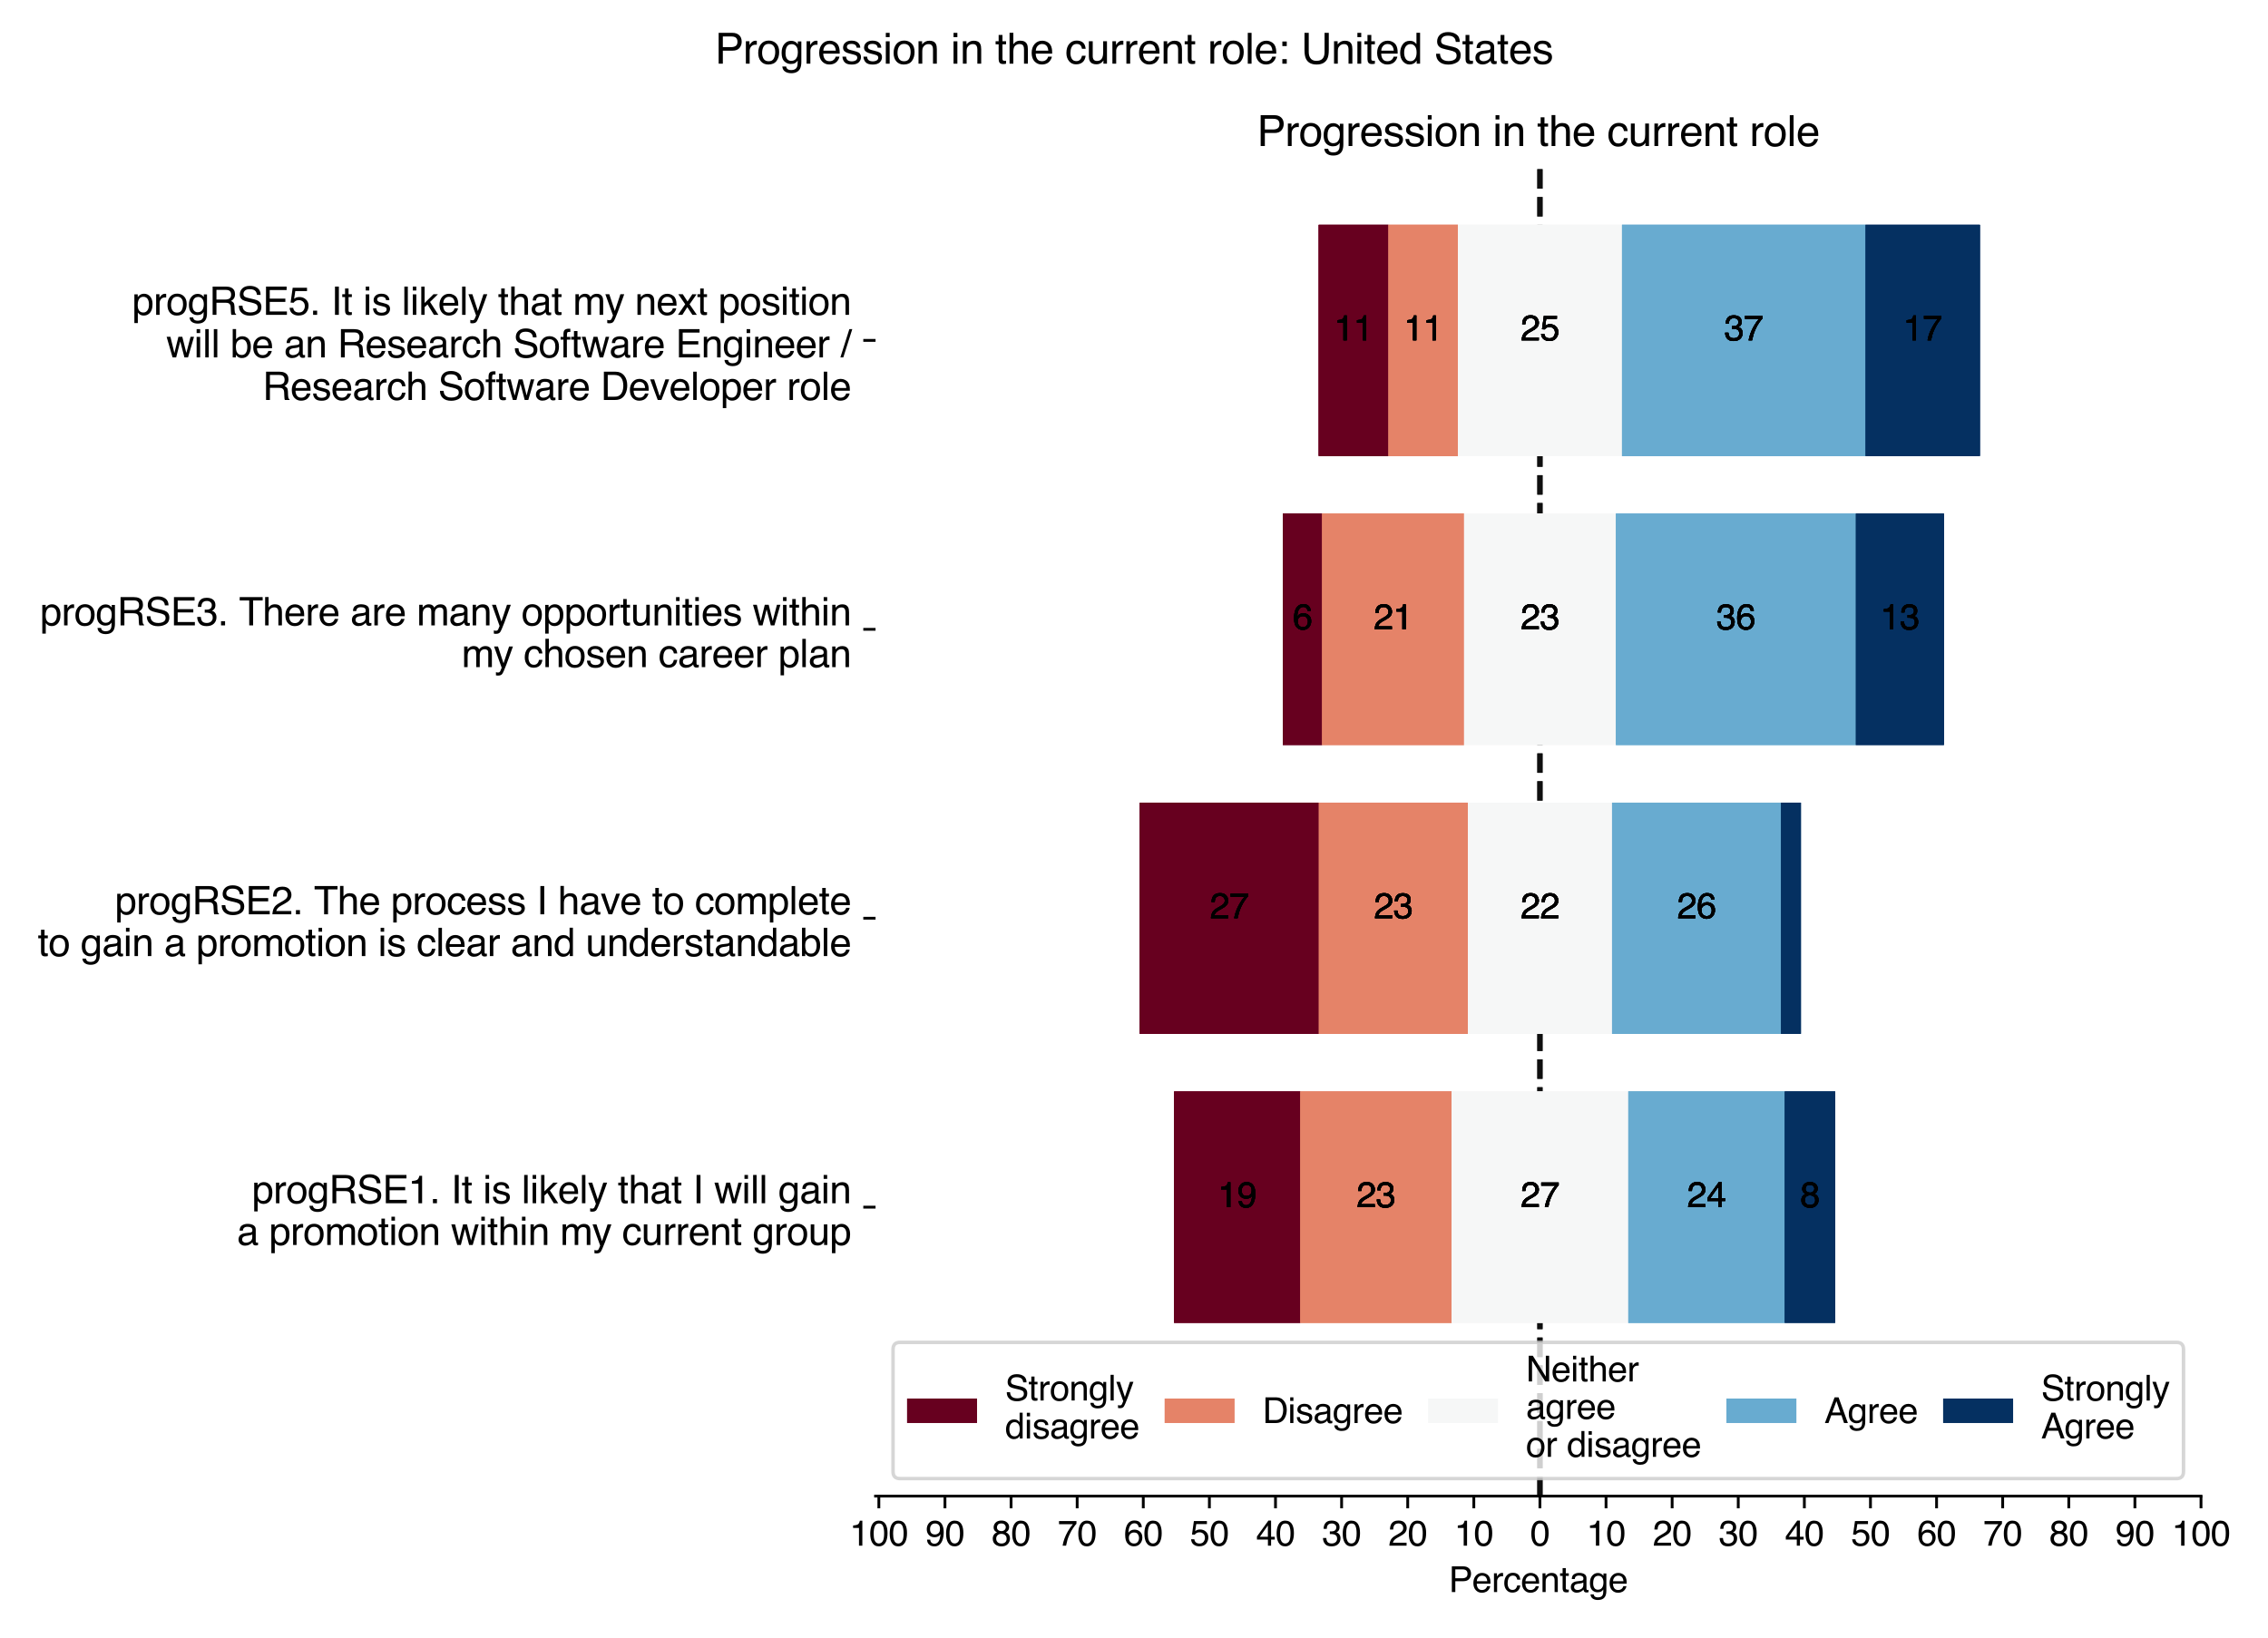 <?xml version="1.0" encoding="utf-8" standalone="no"?>
<!DOCTYPE svg PUBLIC "-//W3C//DTD SVG 1.1//EN"
  "http://www.w3.org/Graphics/SVG/1.1/DTD/svg11.dtd">
<svg xmlns:xlink="http://www.w3.org/1999/xlink" width="648pt" height="468pt" viewBox="0 0 648 468" xmlns="http://www.w3.org/2000/svg" version="1.1">
 <defs>
  <style type="text/css">*{stroke-linejoin: round; stroke-linecap: butt}</style>
 </defs>
 <g id="figure_1">
  <g id="patch_1">
   <path d="M 0 468 
L 648 468 
L 648 0 
L 0 0 
z
" style="fill: #ffffff"/>
  </g>
  <g id="axes_1">
   <g id="patch_2">
    <path d="M 250.156 427.556 
L 628.859 427.556 
L 628.859 47.734 
L 250.156 47.734 
z
" style="fill: #ffffff"/>
   </g>
   <g id="line2d_1">
    <path d="M 439.98 427.556 
L 439.98 47.734 
" clip-path="url(#pb534d1afe5)" style="fill: none; stroke-dasharray: 5.55,2.4; stroke-dashoffset: 0; stroke: #000000; stroke-opacity: 0.5; stroke-width: 1.5"/>
   </g>
   <g id="line2d_2">
    <path d="M 439.98 427.556 
L 439.98 47.734 
" clip-path="url(#pb534d1afe5)" style="fill: none; stroke-dasharray: 5.55,2.4; stroke-dashoffset: 0; stroke: #000000; stroke-opacity: 0.5; stroke-width: 1.5"/>
   </g>
   <g id="line2d_3">
    <path d="M 439.98 427.556 
L 439.98 47.734 
" clip-path="url(#pb534d1afe5)" style="fill: none; stroke-dasharray: 5.55,2.4; stroke-dashoffset: 0; stroke: #000000; stroke-opacity: 0.5; stroke-width: 1.5"/>
   </g>
   <g id="line2d_4">
    <path d="M 439.98 427.556 
L 439.98 47.734 
" clip-path="url(#pb534d1afe5)" style="fill: none; stroke-dasharray: 5.55,2.4; stroke-dashoffset: 0; stroke: #000000; stroke-opacity: 0.5; stroke-width: 1.5"/>
   </g>
   <g id="patch_3">
    <path d="M 335.447 378.014 
L 371.493 378.014 
L 371.493 311.958 
L 335.447 311.958 
z
" clip-path="url(#pb534d1afe5)" style="fill: #67001f"/>
   </g>
   <g id="patch_4">
    <path d="M 325.658 295.444 
L 376.783 295.444 
L 376.783 229.388 
L 325.658 229.388 
z
" clip-path="url(#pb534d1afe5)" style="fill: #67001f"/>
   </g>
   <g id="patch_5">
    <path d="M 366.527 212.874 
L 377.719 212.874 
L 377.719 146.818 
L 366.527 146.818 
z
" clip-path="url(#pb534d1afe5)" style="fill: #67001f"/>
   </g>
   <g id="patch_6">
    <path d="M 376.783 130.304 
L 396.665 130.304 
L 396.665 64.248 
L 376.783 64.248 
z
" clip-path="url(#pb534d1afe5)" style="fill: #67001f"/>
   </g>
   <g id="patch_7">
    <path d="M 371.493 378.014 
L 414.748 378.014 
L 414.748 311.958 
L 371.493 311.958 
z
" clip-path="url(#pb534d1afe5)" style="fill: #e58368"/>
   </g>
   <g id="patch_8">
    <path d="M 376.783 295.444 
L 419.387 295.444 
L 419.387 229.388 
L 376.783 229.388 
z
" clip-path="url(#pb534d1afe5)" style="fill: #e58368"/>
   </g>
   <g id="patch_9">
    <path d="M 377.719 212.874 
L 418.293 212.874 
L 418.293 146.818 
L 377.719 146.818 
z
" clip-path="url(#pb534d1afe5)" style="fill: #e58368"/>
   </g>
   <g id="patch_10">
    <path d="M 396.665 130.304 
L 416.547 130.304 
L 416.547 64.248 
L 396.665 64.248 
z
" clip-path="url(#pb534d1afe5)" style="fill: #e58368"/>
   </g>
   <g id="patch_11">
    <path d="M 414.748 378.014 
L 465.211 378.014 
L 465.211 311.958 
L 414.748 311.958 
z
" clip-path="url(#pb534d1afe5)" style="fill: #f6f7f7"/>
   </g>
   <g id="patch_12">
    <path d="M 419.387 295.444 
L 460.572 295.444 
L 460.572 229.388 
L 419.387 229.388 
z
" clip-path="url(#pb534d1afe5)" style="fill: #f6f7f7"/>
   </g>
   <g id="patch_13">
    <path d="M 418.293 212.874 
L 461.666 212.874 
L 461.666 146.818 
L 418.293 146.818 
z
" clip-path="url(#pb534d1afe5)" style="fill: #f6f7f7"/>
   </g>
   <g id="patch_14">
    <path d="M 416.547 130.304 
L 463.412 130.304 
L 463.412 64.248 
L 416.547 64.248 
z
" clip-path="url(#pb534d1afe5)" style="fill: #f6f7f7"/>
   </g>
   <g id="patch_15">
    <path d="M 465.211 378.014 
L 509.908 378.014 
L 509.908 311.958 
L 465.211 311.958 
z
" clip-path="url(#pb534d1afe5)" style="fill: #68abd0"/>
   </g>
   <g id="patch_16">
    <path d="M 460.572 295.444 
L 508.856 295.444 
L 508.856 229.388 
L 460.572 229.388 
z
" clip-path="url(#pb534d1afe5)" style="fill: #68abd0"/>
   </g>
   <g id="patch_17">
    <path d="M 461.666 212.874 
L 530.222 212.874 
L 530.222 146.818 
L 461.666 146.818 
z
" clip-path="url(#pb534d1afe5)" style="fill: #68abd0"/>
   </g>
   <g id="patch_18">
    <path d="M 463.412 130.304 
L 532.999 130.304 
L 532.999 64.248 
L 463.412 64.248 
z
" clip-path="url(#pb534d1afe5)" style="fill: #68abd0"/>
   </g>
   <g id="patch_19">
    <path d="M 509.908 378.014 
L 524.326 378.014 
L 524.326 311.958 
L 509.908 311.958 
z
" clip-path="url(#pb534d1afe5)" style="fill: #053061"/>
   </g>
   <g id="patch_20">
    <path d="M 508.856 295.444 
L 514.537 295.444 
L 514.537 229.388 
L 508.856 229.388 
z
" clip-path="url(#pb534d1afe5)" style="fill: #053061"/>
   </g>
   <g id="patch_21">
    <path d="M 530.222 212.874 
L 555.406 212.874 
L 555.406 146.818 
L 530.222 146.818 
z
" clip-path="url(#pb534d1afe5)" style="fill: #053061"/>
   </g>
   <g id="patch_22">
    <path d="M 532.999 130.304 
L 565.662 130.304 
L 565.662 64.248 
L 532.999 64.248 
z
" clip-path="url(#pb534d1afe5)" style="fill: #053061"/>
   </g>
   <g id="patch_23">
    <path d="M 335.447 378.014 
L 371.493 378.014 
L 371.493 311.958 
L 335.447 311.958 
z
" clip-path="url(#pb534d1afe5)" style="fill: #67001f"/>
   </g>
   <g id="patch_24">
    <path d="M 325.658 295.444 
L 376.783 295.444 
L 376.783 229.388 
L 325.658 229.388 
z
" clip-path="url(#pb534d1afe5)" style="fill: #67001f"/>
   </g>
   <g id="patch_25">
    <path d="M 366.527 212.874 
L 377.719 212.874 
L 377.719 146.818 
L 366.527 146.818 
z
" clip-path="url(#pb534d1afe5)" style="fill: #67001f"/>
   </g>
   <g id="patch_26">
    <path d="M 376.783 130.304 
L 396.665 130.304 
L 396.665 64.248 
L 376.783 64.248 
z
" clip-path="url(#pb534d1afe5)" style="fill: #67001f"/>
   </g>
   <g id="patch_27">
    <path d="M 371.493 378.014 
L 414.748 378.014 
L 414.748 311.958 
L 371.493 311.958 
z
" clip-path="url(#pb534d1afe5)" style="fill: #e58368"/>
   </g>
   <g id="patch_28">
    <path d="M 376.783 295.444 
L 419.387 295.444 
L 419.387 229.388 
L 376.783 229.388 
z
" clip-path="url(#pb534d1afe5)" style="fill: #e58368"/>
   </g>
   <g id="patch_29">
    <path d="M 377.719 212.874 
L 418.293 212.874 
L 418.293 146.818 
L 377.719 146.818 
z
" clip-path="url(#pb534d1afe5)" style="fill: #e58368"/>
   </g>
   <g id="patch_30">
    <path d="M 396.665 130.304 
L 416.547 130.304 
L 416.547 64.248 
L 396.665 64.248 
z
" clip-path="url(#pb534d1afe5)" style="fill: #e58368"/>
   </g>
   <g id="patch_31">
    <path d="M 414.748 378.014 
L 465.211 378.014 
L 465.211 311.958 
L 414.748 311.958 
z
" clip-path="url(#pb534d1afe5)" style="fill: #f6f7f7"/>
   </g>
   <g id="patch_32">
    <path d="M 419.387 295.444 
L 460.572 295.444 
L 460.572 229.388 
L 419.387 229.388 
z
" clip-path="url(#pb534d1afe5)" style="fill: #f6f7f7"/>
   </g>
   <g id="patch_33">
    <path d="M 418.293 212.874 
L 461.666 212.874 
L 461.666 146.818 
L 418.293 146.818 
z
" clip-path="url(#pb534d1afe5)" style="fill: #f6f7f7"/>
   </g>
   <g id="patch_34">
    <path d="M 416.547 130.304 
L 463.412 130.304 
L 463.412 64.248 
L 416.547 64.248 
z
" clip-path="url(#pb534d1afe5)" style="fill: #f6f7f7"/>
   </g>
   <g id="patch_35">
    <path d="M 465.211 378.014 
L 509.908 378.014 
L 509.908 311.958 
L 465.211 311.958 
z
" clip-path="url(#pb534d1afe5)" style="fill: #68abd0"/>
   </g>
   <g id="patch_36">
    <path d="M 460.572 295.444 
L 508.856 295.444 
L 508.856 229.388 
L 460.572 229.388 
z
" clip-path="url(#pb534d1afe5)" style="fill: #68abd0"/>
   </g>
   <g id="patch_37">
    <path d="M 461.666 212.874 
L 530.222 212.874 
L 530.222 146.818 
L 461.666 146.818 
z
" clip-path="url(#pb534d1afe5)" style="fill: #68abd0"/>
   </g>
   <g id="patch_38">
    <path d="M 463.412 130.304 
L 532.999 130.304 
L 532.999 64.248 
L 463.412 64.248 
z
" clip-path="url(#pb534d1afe5)" style="fill: #68abd0"/>
   </g>
   <g id="patch_39">
    <path d="M 509.908 378.014 
L 524.326 378.014 
L 524.326 311.958 
L 509.908 311.958 
z
" clip-path="url(#pb534d1afe5)" style="fill: #053061"/>
   </g>
   <g id="patch_40">
    <path d="M 508.856 295.444 
L 514.537 295.444 
L 514.537 229.388 
L 508.856 229.388 
z
" clip-path="url(#pb534d1afe5)" style="fill: #053061"/>
   </g>
   <g id="patch_41">
    <path d="M 530.222 212.874 
L 555.406 212.874 
L 555.406 146.818 
L 530.222 146.818 
z
" clip-path="url(#pb534d1afe5)" style="fill: #053061"/>
   </g>
   <g id="patch_42">
    <path d="M 532.999 130.304 
L 565.662 130.304 
L 565.662 64.248 
L 532.999 64.248 
z
" clip-path="url(#pb534d1afe5)" style="fill: #053061"/>
   </g>
   <g id="patch_43">
    <path d="M 335.447 378.014 
L 371.493 378.014 
L 371.493 311.958 
L 335.447 311.958 
z
" clip-path="url(#pb534d1afe5)" style="fill: #67001f"/>
   </g>
   <g id="patch_44">
    <path d="M 325.658 295.444 
L 376.783 295.444 
L 376.783 229.388 
L 325.658 229.388 
z
" clip-path="url(#pb534d1afe5)" style="fill: #67001f"/>
   </g>
   <g id="patch_45">
    <path d="M 366.527 212.874 
L 377.719 212.874 
L 377.719 146.818 
L 366.527 146.818 
z
" clip-path="url(#pb534d1afe5)" style="fill: #67001f"/>
   </g>
   <g id="patch_46">
    <path d="M 376.783 130.304 
L 396.665 130.304 
L 396.665 64.248 
L 376.783 64.248 
z
" clip-path="url(#pb534d1afe5)" style="fill: #67001f"/>
   </g>
   <g id="patch_47">
    <path d="M 371.493 378.014 
L 414.748 378.014 
L 414.748 311.958 
L 371.493 311.958 
z
" clip-path="url(#pb534d1afe5)" style="fill: #e58368"/>
   </g>
   <g id="patch_48">
    <path d="M 376.783 295.444 
L 419.387 295.444 
L 419.387 229.388 
L 376.783 229.388 
z
" clip-path="url(#pb534d1afe5)" style="fill: #e58368"/>
   </g>
   <g id="patch_49">
    <path d="M 377.719 212.874 
L 418.293 212.874 
L 418.293 146.818 
L 377.719 146.818 
z
" clip-path="url(#pb534d1afe5)" style="fill: #e58368"/>
   </g>
   <g id="patch_50">
    <path d="M 396.665 130.304 
L 416.547 130.304 
L 416.547 64.248 
L 396.665 64.248 
z
" clip-path="url(#pb534d1afe5)" style="fill: #e58368"/>
   </g>
   <g id="patch_51">
    <path d="M 414.748 378.014 
L 465.211 378.014 
L 465.211 311.958 
L 414.748 311.958 
z
" clip-path="url(#pb534d1afe5)" style="fill: #f6f7f7"/>
   </g>
   <g id="patch_52">
    <path d="M 419.387 295.444 
L 460.572 295.444 
L 460.572 229.388 
L 419.387 229.388 
z
" clip-path="url(#pb534d1afe5)" style="fill: #f6f7f7"/>
   </g>
   <g id="patch_53">
    <path d="M 418.293 212.874 
L 461.666 212.874 
L 461.666 146.818 
L 418.293 146.818 
z
" clip-path="url(#pb534d1afe5)" style="fill: #f6f7f7"/>
   </g>
   <g id="patch_54">
    <path d="M 416.547 130.304 
L 463.412 130.304 
L 463.412 64.248 
L 416.547 64.248 
z
" clip-path="url(#pb534d1afe5)" style="fill: #f6f7f7"/>
   </g>
   <g id="patch_55">
    <path d="M 465.211 378.014 
L 509.908 378.014 
L 509.908 311.958 
L 465.211 311.958 
z
" clip-path="url(#pb534d1afe5)" style="fill: #68abd0"/>
   </g>
   <g id="patch_56">
    <path d="M 460.572 295.444 
L 508.856 295.444 
L 508.856 229.388 
L 460.572 229.388 
z
" clip-path="url(#pb534d1afe5)" style="fill: #68abd0"/>
   </g>
   <g id="patch_57">
    <path d="M 461.666 212.874 
L 530.222 212.874 
L 530.222 146.818 
L 461.666 146.818 
z
" clip-path="url(#pb534d1afe5)" style="fill: #68abd0"/>
   </g>
   <g id="patch_58">
    <path d="M 463.412 130.304 
L 532.999 130.304 
L 532.999 64.248 
L 463.412 64.248 
z
" clip-path="url(#pb534d1afe5)" style="fill: #68abd0"/>
   </g>
   <g id="patch_59">
    <path d="M 509.908 378.014 
L 524.326 378.014 
L 524.326 311.958 
L 509.908 311.958 
z
" clip-path="url(#pb534d1afe5)" style="fill: #053061"/>
   </g>
   <g id="patch_60">
    <path d="M 508.856 295.444 
L 514.537 295.444 
L 514.537 229.388 
L 508.856 229.388 
z
" clip-path="url(#pb534d1afe5)" style="fill: #053061"/>
   </g>
   <g id="patch_61">
    <path d="M 530.222 212.874 
L 555.406 212.874 
L 555.406 146.818 
L 530.222 146.818 
z
" clip-path="url(#pb534d1afe5)" style="fill: #053061"/>
   </g>
   <g id="patch_62">
    <path d="M 532.999 130.304 
L 565.662 130.304 
L 565.662 64.248 
L 532.999 64.248 
z
" clip-path="url(#pb534d1afe5)" style="fill: #053061"/>
   </g>
   <g id="patch_63">
    <path d="M 335.447 378.014 
L 371.493 378.014 
L 371.493 311.958 
L 335.447 311.958 
z
" clip-path="url(#pb534d1afe5)" style="fill: #67001f"/>
   </g>
   <g id="patch_64">
    <path d="M 325.658 295.444 
L 376.783 295.444 
L 376.783 229.388 
L 325.658 229.388 
z
" clip-path="url(#pb534d1afe5)" style="fill: #67001f"/>
   </g>
   <g id="patch_65">
    <path d="M 366.527 212.874 
L 377.719 212.874 
L 377.719 146.818 
L 366.527 146.818 
z
" clip-path="url(#pb534d1afe5)" style="fill: #67001f"/>
   </g>
   <g id="patch_66">
    <path d="M 376.783 130.304 
L 396.665 130.304 
L 396.665 64.248 
L 376.783 64.248 
z
" clip-path="url(#pb534d1afe5)" style="fill: #67001f"/>
   </g>
   <g id="patch_67">
    <path d="M 371.493 378.014 
L 414.748 378.014 
L 414.748 311.958 
L 371.493 311.958 
z
" clip-path="url(#pb534d1afe5)" style="fill: #e58368"/>
   </g>
   <g id="patch_68">
    <path d="M 376.783 295.444 
L 419.387 295.444 
L 419.387 229.388 
L 376.783 229.388 
z
" clip-path="url(#pb534d1afe5)" style="fill: #e58368"/>
   </g>
   <g id="patch_69">
    <path d="M 377.719 212.874 
L 418.293 212.874 
L 418.293 146.818 
L 377.719 146.818 
z
" clip-path="url(#pb534d1afe5)" style="fill: #e58368"/>
   </g>
   <g id="patch_70">
    <path d="M 396.665 130.304 
L 416.547 130.304 
L 416.547 64.248 
L 396.665 64.248 
z
" clip-path="url(#pb534d1afe5)" style="fill: #e58368"/>
   </g>
   <g id="patch_71">
    <path d="M 414.748 378.014 
L 465.211 378.014 
L 465.211 311.958 
L 414.748 311.958 
z
" clip-path="url(#pb534d1afe5)" style="fill: #f6f7f7"/>
   </g>
   <g id="patch_72">
    <path d="M 419.387 295.444 
L 460.572 295.444 
L 460.572 229.388 
L 419.387 229.388 
z
" clip-path="url(#pb534d1afe5)" style="fill: #f6f7f7"/>
   </g>
   <g id="patch_73">
    <path d="M 418.293 212.874 
L 461.666 212.874 
L 461.666 146.818 
L 418.293 146.818 
z
" clip-path="url(#pb534d1afe5)" style="fill: #f6f7f7"/>
   </g>
   <g id="patch_74">
    <path d="M 416.547 130.304 
L 463.412 130.304 
L 463.412 64.248 
L 416.547 64.248 
z
" clip-path="url(#pb534d1afe5)" style="fill: #f6f7f7"/>
   </g>
   <g id="patch_75">
    <path d="M 465.211 378.014 
L 509.908 378.014 
L 509.908 311.958 
L 465.211 311.958 
z
" clip-path="url(#pb534d1afe5)" style="fill: #68abd0"/>
   </g>
   <g id="patch_76">
    <path d="M 460.572 295.444 
L 508.856 295.444 
L 508.856 229.388 
L 460.572 229.388 
z
" clip-path="url(#pb534d1afe5)" style="fill: #68abd0"/>
   </g>
   <g id="patch_77">
    <path d="M 461.666 212.874 
L 530.222 212.874 
L 530.222 146.818 
L 461.666 146.818 
z
" clip-path="url(#pb534d1afe5)" style="fill: #68abd0"/>
   </g>
   <g id="patch_78">
    <path d="M 463.412 130.304 
L 532.999 130.304 
L 532.999 64.248 
L 463.412 64.248 
z
" clip-path="url(#pb534d1afe5)" style="fill: #68abd0"/>
   </g>
   <g id="patch_79">
    <path d="M 509.908 378.014 
L 524.326 378.014 
L 524.326 311.958 
L 509.908 311.958 
z
" clip-path="url(#pb534d1afe5)" style="fill: #053061"/>
   </g>
   <g id="patch_80">
    <path d="M 508.856 295.444 
L 514.537 295.444 
L 514.537 229.388 
L 508.856 229.388 
z
" clip-path="url(#pb534d1afe5)" style="fill: #053061"/>
   </g>
   <g id="patch_81">
    <path d="M 530.222 212.874 
L 555.406 212.874 
L 555.406 146.818 
L 530.222 146.818 
z
" clip-path="url(#pb534d1afe5)" style="fill: #053061"/>
   </g>
   <g id="patch_82">
    <path d="M 532.999 130.304 
L 565.662 130.304 
L 565.662 64.248 
L 532.999 64.248 
z
" clip-path="url(#pb534d1afe5)" style="fill: #053061"/>
   </g>
   <g id="matplotlib.axis_1">
    <g id="xtick_1">
     <g id="line2d_5">
      <defs>
       <path id="m4c99cd72f3" d="M 0 0 
L 0 3.5 
" style="stroke: #000000; stroke-width: 0.8"/>
      </defs>
      <g>
       <use xlink:href="#m4c99cd72f3" x="251.1" y="427.556" style="stroke: #000000; stroke-width: 0.8"/>
      </g>
     </g>
     <g id="text_1">
      <!-- 100 -->
      <g transform="translate(242.759 441.73)scale(0.1 -0.1)">
       <defs>
        <path id="Helvetica-31" d="M 613 3169 
L 613 3600 
Q 1222 3659 1462 3798 
Q 1703 3938 1822 4456 
L 2266 4456 
L 2266 0 
L 1666 0 
L 1666 3169 
L 613 3169 
z
" transform="scale(0.016)"/>
        <path id="Helvetica-30" d="M 1731 4475 
Q 2600 4475 2988 3759 
Q 3288 3206 3288 2244 
Q 3288 1331 3016 734 
Q 2622 -122 1728 -122 
Q 922 -122 528 578 
Q 200 1163 200 2147 
Q 200 2909 397 3456 
Q 766 4475 1731 4475 
z
M 1725 391 
Q 2163 391 2422 778 
Q 2681 1166 2681 2222 
Q 2681 2984 2493 3476 
Q 2306 3969 1766 3969 
Q 1269 3969 1039 3501 
Q 809 3034 809 2125 
Q 809 1441 956 1025 
Q 1181 391 1725 391 
z
" transform="scale(0.016)"/>
       </defs>
       <use xlink:href="#Helvetica-31"/>
       <use xlink:href="#Helvetica-30" x="55.615"/>
       <use xlink:href="#Helvetica-30" x="111.23"/>
      </g>
     </g>
    </g>
    <g id="xtick_2">
     <g id="line2d_6">
      <g>
       <use xlink:href="#m4c99cd72f3" x="269.988" y="427.556" style="stroke: #000000; stroke-width: 0.8"/>
      </g>
     </g>
     <g id="text_2">
      <!-- 90 -->
      <g transform="translate(264.427 441.73)scale(0.1 -0.1)">
       <defs>
        <path id="Helvetica-39" d="M 850 1081 
Q 875 616 1209 438 
Q 1381 344 1597 344 
Q 2000 344 2284 680 
Q 2569 1016 2688 2044 
Q 2500 1747 2223 1626 
Q 1947 1506 1628 1506 
Q 981 1506 604 1909 
Q 228 2313 228 2947 
Q 228 3556 600 4018 
Q 972 4481 1697 4481 
Q 2675 4481 3047 3600 
Q 3253 3116 3253 2388 
Q 3253 1566 3006 931 
Q 2597 -125 1619 -125 
Q 963 -125 622 219 
Q 281 563 281 1081 
L 850 1081 
z
M 1703 2000 
Q 2038 2000 2314 2220 
Q 2591 2441 2591 2991 
Q 2591 3484 2342 3726 
Q 2094 3969 1709 3969 
Q 1297 3969 1055 3692 
Q 813 3416 813 2953 
Q 813 2516 1025 2258 
Q 1238 2000 1703 2000 
z
" transform="scale(0.016)"/>
       </defs>
       <use xlink:href="#Helvetica-39"/>
       <use xlink:href="#Helvetica-30" x="55.615"/>
      </g>
     </g>
    </g>
    <g id="xtick_3">
     <g id="line2d_7">
      <g>
       <use xlink:href="#m4c99cd72f3" x="288.876" y="427.556" style="stroke: #000000; stroke-width: 0.8"/>
      </g>
     </g>
     <g id="text_3">
      <!-- 80 -->
      <g transform="translate(283.315 441.73)scale(0.1 -0.1)">
       <defs>
        <path id="Helvetica-38" d="M 1741 2600 
Q 2113 2600 2322 2808 
Q 2531 3016 2531 3303 
Q 2531 3553 2331 3762 
Q 2131 3972 1722 3972 
Q 1316 3972 1134 3762 
Q 953 3553 953 3272 
Q 953 2956 1187 2778 
Q 1422 2600 1741 2600 
z
M 1775 384 
Q 2166 384 2423 595 
Q 2681 806 2681 1225 
Q 2681 1659 2415 1884 
Q 2150 2109 1734 2109 
Q 1331 2109 1076 1879 
Q 822 1650 822 1244 
Q 822 894 1055 639 
Q 1288 384 1775 384 
z
M 975 2384 
Q 741 2484 609 2619 
Q 363 2869 363 3269 
Q 363 3769 725 4128 
Q 1088 4488 1753 4488 
Q 2397 4488 2762 4148 
Q 3128 3809 3128 3356 
Q 3128 2938 2916 2678 
Q 2797 2531 2547 2391 
Q 2825 2263 2984 2097 
Q 3281 1784 3281 1284 
Q 3281 694 2884 283 
Q 2488 -128 1763 -128 
Q 1109 -128 657 226 
Q 206 581 206 1256 
Q 206 1653 400 1942 
Q 594 2231 975 2384 
z
" transform="scale(0.016)"/>
       </defs>
       <use xlink:href="#Helvetica-38"/>
       <use xlink:href="#Helvetica-30" x="55.615"/>
      </g>
     </g>
    </g>
    <g id="xtick_4">
     <g id="line2d_8">
      <g>
       <use xlink:href="#m4c99cd72f3" x="307.764" y="427.556" style="stroke: #000000; stroke-width: 0.8"/>
      </g>
     </g>
     <g id="text_4">
      <!-- 70 -->
      <g transform="translate(302.203 441.73)scale(0.1 -0.1)">
       <defs>
        <path id="Helvetica-37" d="M 3347 4400 
L 3347 3909 
Q 3131 3700 2773 3181 
Q 2416 2663 2141 2063 
Q 1869 1478 1728 997 
Q 1638 688 1494 0 
L 872 0 
Q 1084 1281 1809 2550 
Q 2238 3294 2709 3834 
L 234 3834 
L 234 4400 
L 3347 4400 
z
" transform="scale(0.016)"/>
       </defs>
       <use xlink:href="#Helvetica-37"/>
       <use xlink:href="#Helvetica-30" x="55.615"/>
      </g>
     </g>
    </g>
    <g id="xtick_5">
     <g id="line2d_9">
      <g>
       <use xlink:href="#m4c99cd72f3" x="326.652" y="427.556" style="stroke: #000000; stroke-width: 0.8"/>
      </g>
     </g>
     <g id="text_5">
      <!-- 60 -->
      <g transform="translate(321.091 441.73)scale(0.1 -0.1)">
       <defs>
        <path id="Helvetica-36" d="M 1872 4494 
Q 2622 4494 2917 4105 
Q 3213 3716 3213 3303 
L 2656 3303 
Q 2606 3569 2497 3719 
Q 2294 4000 1881 4000 
Q 1409 4000 1131 3564 
Q 853 3128 822 2316 
Q 1016 2600 1309 2741 
Q 1578 2866 1909 2866 
Q 2472 2866 2890 2506 
Q 3309 2147 3309 1434 
Q 3309 825 2912 354 
Q 2516 -116 1781 -116 
Q 1153 -116 697 361 
Q 241 838 241 1966 
Q 241 2800 444 3381 
Q 834 4494 1872 4494 
z
M 1831 384 
Q 2275 384 2495 682 
Q 2716 981 2716 1388 
Q 2716 1731 2519 2042 
Q 2322 2353 1803 2353 
Q 1441 2353 1167 2112 
Q 894 1872 894 1388 
Q 894 963 1142 673 
Q 1391 384 1831 384 
z
" transform="scale(0.016)"/>
       </defs>
       <use xlink:href="#Helvetica-36"/>
       <use xlink:href="#Helvetica-30" x="55.615"/>
      </g>
     </g>
    </g>
    <g id="xtick_6">
     <g id="line2d_10">
      <g>
       <use xlink:href="#m4c99cd72f3" x="345.54" y="427.556" style="stroke: #000000; stroke-width: 0.8"/>
      </g>
     </g>
     <g id="text_6">
      <!-- 50 -->
      <g transform="translate(339.979 441.73)scale(0.1 -0.1)">
       <defs>
        <path id="Helvetica-35" d="M 791 1141 
Q 847 659 1238 475 
Q 1438 381 1700 381 
Q 2200 381 2440 700 
Q 2681 1019 2681 1406 
Q 2681 1875 2395 2131 
Q 2109 2388 1709 2388 
Q 1419 2388 1211 2275 
Q 1003 2163 856 1963 
L 369 1991 
L 709 4400 
L 3034 4400 
L 3034 3856 
L 1131 3856 
L 941 2613 
Q 1097 2731 1238 2791 
Q 1488 2894 1816 2894 
Q 2431 2894 2859 2497 
Q 3288 2100 3288 1491 
Q 3288 856 2895 371 
Q 2503 -113 1644 -113 
Q 1097 -113 676 195 
Q 256 503 206 1141 
L 791 1141 
z
" transform="scale(0.016)"/>
       </defs>
       <use xlink:href="#Helvetica-35"/>
       <use xlink:href="#Helvetica-30" x="55.615"/>
      </g>
     </g>
    </g>
    <g id="xtick_7">
     <g id="line2d_11">
      <g>
       <use xlink:href="#m4c99cd72f3" x="364.428" y="427.556" style="stroke: #000000; stroke-width: 0.8"/>
      </g>
     </g>
     <g id="text_7">
      <!-- 40 -->
      <g transform="translate(358.867 441.73)scale(0.1 -0.1)">
       <defs>
        <path id="Helvetica-34" d="M 2116 1584 
L 2116 3613 
L 681 1584 
L 2116 1584 
z
M 2125 0 
L 2125 1094 
L 163 1094 
L 163 1644 
L 2213 4488 
L 2688 4488 
L 2688 1584 
L 3347 1584 
L 3347 1094 
L 2688 1094 
L 2688 0 
L 2125 0 
z
" transform="scale(0.016)"/>
       </defs>
       <use xlink:href="#Helvetica-34"/>
       <use xlink:href="#Helvetica-30" x="55.615"/>
      </g>
     </g>
    </g>
    <g id="xtick_8">
     <g id="line2d_12">
      <g>
       <use xlink:href="#m4c99cd72f3" x="383.316" y="427.556" style="stroke: #000000; stroke-width: 0.8"/>
      </g>
     </g>
     <g id="text_8">
      <!-- 30 -->
      <g transform="translate(377.755 441.73)scale(0.1 -0.1)">
       <defs>
        <path id="Helvetica-33" d="M 1663 -122 
Q 869 -122 511 314 
Q 153 750 153 1375 
L 741 1375 
Q 778 941 903 744 
Q 1122 391 1694 391 
Q 2138 391 2406 628 
Q 2675 866 2675 1241 
Q 2675 1703 2392 1887 
Q 2109 2072 1606 2072 
Q 1550 2072 1492 2070 
Q 1434 2069 1375 2066 
L 1375 2563 
Q 1463 2553 1522 2550 
Q 1581 2547 1650 2547 
Q 1966 2547 2169 2647 
Q 2525 2822 2525 3272 
Q 2525 3606 2287 3787 
Q 2050 3969 1734 3969 
Q 1172 3969 956 3594 
Q 838 3388 822 3006 
L 266 3006 
Q 266 3506 466 3856 
Q 809 4481 1675 4481 
Q 2359 4481 2734 4176 
Q 3109 3872 3109 3294 
Q 3109 2881 2888 2625 
Q 2750 2466 2531 2375 
Q 2884 2278 3082 2001 
Q 3281 1725 3281 1325 
Q 3281 684 2859 281 
Q 2438 -122 1663 -122 
z
" transform="scale(0.016)"/>
       </defs>
       <use xlink:href="#Helvetica-33"/>
       <use xlink:href="#Helvetica-30" x="55.615"/>
      </g>
     </g>
    </g>
    <g id="xtick_9">
     <g id="line2d_13">
      <g>
       <use xlink:href="#m4c99cd72f3" x="402.204" y="427.556" style="stroke: #000000; stroke-width: 0.8"/>
      </g>
     </g>
     <g id="text_9">
      <!-- 20 -->
      <g transform="translate(396.643 441.73)scale(0.1 -0.1)">
       <defs>
        <path id="Helvetica-32" d="M 200 0 
Q 231 578 439 1006 
Q 647 1434 1250 1784 
L 1850 2131 
Q 2253 2366 2416 2531 
Q 2672 2791 2672 3125 
Q 2672 3516 2437 3745 
Q 2203 3975 1813 3975 
Q 1234 3975 1013 3538 
Q 894 3303 881 2888 
L 309 2888 
Q 319 3472 525 3841 
Q 891 4491 1816 4491 
Q 2584 4491 2939 4075 
Q 3294 3659 3294 3150 
Q 3294 2613 2916 2231 
Q 2697 2009 2131 1694 
L 1703 1456 
Q 1397 1288 1222 1134 
Q 909 863 828 531 
L 3272 531 
L 3272 0 
L 200 0 
z
" transform="scale(0.016)"/>
       </defs>
       <use xlink:href="#Helvetica-32"/>
       <use xlink:href="#Helvetica-30" x="55.615"/>
      </g>
     </g>
    </g>
    <g id="xtick_10">
     <g id="line2d_14">
      <g>
       <use xlink:href="#m4c99cd72f3" x="421.092" y="427.556" style="stroke: #000000; stroke-width: 0.8"/>
      </g>
     </g>
     <g id="text_10">
      <!-- 10 -->
      <g transform="translate(415.531 441.73)scale(0.1 -0.1)">
       <use xlink:href="#Helvetica-31"/>
       <use xlink:href="#Helvetica-30" x="55.615"/>
      </g>
     </g>
    </g>
    <g id="xtick_11">
     <g id="line2d_15">
      <g>
       <use xlink:href="#m4c99cd72f3" x="439.98" y="427.556" style="stroke: #000000; stroke-width: 0.8"/>
      </g>
     </g>
     <g id="text_11">
      <!-- 0 -->
      <g transform="translate(437.199 441.73)scale(0.1 -0.1)">
       <use xlink:href="#Helvetica-30"/>
      </g>
     </g>
    </g>
    <g id="xtick_12">
     <g id="line2d_16">
      <g>
       <use xlink:href="#m4c99cd72f3" x="458.867" y="427.556" style="stroke: #000000; stroke-width: 0.8"/>
      </g>
     </g>
     <g id="text_12">
      <!-- 10 -->
      <g transform="translate(453.307 441.73)scale(0.1 -0.1)">
       <use xlink:href="#Helvetica-31"/>
       <use xlink:href="#Helvetica-30" x="55.615"/>
      </g>
     </g>
    </g>
    <g id="xtick_13">
     <g id="line2d_17">
      <g>
       <use xlink:href="#m4c99cd72f3" x="477.755" y="427.556" style="stroke: #000000; stroke-width: 0.8"/>
      </g>
     </g>
     <g id="text_13">
      <!-- 20 -->
      <g transform="translate(472.194 441.73)scale(0.1 -0.1)">
       <use xlink:href="#Helvetica-32"/>
       <use xlink:href="#Helvetica-30" x="55.615"/>
      </g>
     </g>
    </g>
    <g id="xtick_14">
     <g id="line2d_18">
      <g>
       <use xlink:href="#m4c99cd72f3" x="496.643" y="427.556" style="stroke: #000000; stroke-width: 0.8"/>
      </g>
     </g>
     <g id="text_14">
      <!-- 30 -->
      <g transform="translate(491.082 441.73)scale(0.1 -0.1)">
       <use xlink:href="#Helvetica-33"/>
       <use xlink:href="#Helvetica-30" x="55.615"/>
      </g>
     </g>
    </g>
    <g id="xtick_15">
     <g id="line2d_19">
      <g>
       <use xlink:href="#m4c99cd72f3" x="515.531" y="427.556" style="stroke: #000000; stroke-width: 0.8"/>
      </g>
     </g>
     <g id="text_15">
      <!-- 40 -->
      <g transform="translate(509.97 441.73)scale(0.1 -0.1)">
       <use xlink:href="#Helvetica-34"/>
       <use xlink:href="#Helvetica-30" x="55.615"/>
      </g>
     </g>
    </g>
    <g id="xtick_16">
     <g id="line2d_20">
      <g>
       <use xlink:href="#m4c99cd72f3" x="534.419" y="427.556" style="stroke: #000000; stroke-width: 0.8"/>
      </g>
     </g>
     <g id="text_16">
      <!-- 50 -->
      <g transform="translate(528.858 441.73)scale(0.1 -0.1)">
       <use xlink:href="#Helvetica-35"/>
       <use xlink:href="#Helvetica-30" x="55.615"/>
      </g>
     </g>
    </g>
    <g id="xtick_17">
     <g id="line2d_21">
      <g>
       <use xlink:href="#m4c99cd72f3" x="553.307" y="427.556" style="stroke: #000000; stroke-width: 0.8"/>
      </g>
     </g>
     <g id="text_17">
      <!-- 60 -->
      <g transform="translate(547.746 441.73)scale(0.1 -0.1)">
       <use xlink:href="#Helvetica-36"/>
       <use xlink:href="#Helvetica-30" x="55.615"/>
      </g>
     </g>
    </g>
    <g id="xtick_18">
     <g id="line2d_22">
      <g>
       <use xlink:href="#m4c99cd72f3" x="572.195" y="427.556" style="stroke: #000000; stroke-width: 0.8"/>
      </g>
     </g>
     <g id="text_18">
      <!-- 70 -->
      <g transform="translate(566.634 441.73)scale(0.1 -0.1)">
       <use xlink:href="#Helvetica-37"/>
       <use xlink:href="#Helvetica-30" x="55.615"/>
      </g>
     </g>
    </g>
    <g id="xtick_19">
     <g id="line2d_23">
      <g>
       <use xlink:href="#m4c99cd72f3" x="591.083" y="427.556" style="stroke: #000000; stroke-width: 0.8"/>
      </g>
     </g>
     <g id="text_19">
      <!-- 80 -->
      <g transform="translate(585.522 441.73)scale(0.1 -0.1)">
       <use xlink:href="#Helvetica-38"/>
       <use xlink:href="#Helvetica-30" x="55.615"/>
      </g>
     </g>
    </g>
    <g id="xtick_20">
     <g id="line2d_24">
      <g>
       <use xlink:href="#m4c99cd72f3" x="609.971" y="427.556" style="stroke: #000000; stroke-width: 0.8"/>
      </g>
     </g>
     <g id="text_20">
      <!-- 90 -->
      <g transform="translate(604.41 441.73)scale(0.1 -0.1)">
       <use xlink:href="#Helvetica-39"/>
       <use xlink:href="#Helvetica-30" x="55.615"/>
      </g>
     </g>
    </g>
    <g id="xtick_21">
     <g id="line2d_25">
      <g>
       <use xlink:href="#m4c99cd72f3" x="628.859" y="427.556" style="stroke: #000000; stroke-width: 0.8"/>
      </g>
     </g>
     <g id="text_21">
      <!-- 100 -->
      <g transform="translate(620.517 441.73)scale(0.1 -0.1)">
       <use xlink:href="#Helvetica-31"/>
       <use xlink:href="#Helvetica-30" x="55.615"/>
       <use xlink:href="#Helvetica-30" x="111.23"/>
      </g>
     </g>
    </g>
    <g id="text_22">
     <!-- Percentage -->
     <g transform="translate(413.935 454.988)scale(0.1 -0.1)">
      <defs>
       <path id="Helvetica-50" d="M 547 4591 
L 2613 4591 
Q 3225 4591 3600 4245 
Q 3975 3900 3975 3275 
Q 3975 2738 3640 2339 
Q 3306 1941 2613 1941 
L 1169 1941 
L 1169 0 
L 547 0 
L 547 4591 
z
M 3347 3272 
Q 3347 3778 2972 3959 
Q 2766 4056 2406 4056 
L 1169 4056 
L 1169 2466 
L 2406 2466 
Q 2825 2466 3086 2644 
Q 3347 2822 3347 3272 
z
" transform="scale(0.016)"/>
       <path id="Helvetica-65" d="M 1806 3422 
Q 2163 3422 2497 3255 
Q 2831 3088 3006 2822 
Q 3175 2569 3231 2231 
Q 3281 2000 3281 1494 
L 828 1494 
Q 844 984 1069 676 
Q 1294 369 1766 369 
Q 2206 369 2469 659 
Q 2619 828 2681 1050 
L 3234 1050 
Q 3213 866 3089 639 
Q 2966 413 2813 269 
Q 2556 19 2178 -69 
Q 1975 -119 1719 -119 
Q 1094 -119 659 336 
Q 225 791 225 1609 
Q 225 2416 662 2919 
Q 1100 3422 1806 3422 
z
M 2703 1941 
Q 2669 2306 2544 2525 
Q 2313 2931 1772 2931 
Q 1384 2931 1121 2651 
Q 859 2372 844 1941 
L 2703 1941 
z
M 1753 3428 
L 1753 3428 
z
" transform="scale(0.016)"/>
       <path id="Helvetica-72" d="M 428 3347 
L 963 3347 
L 963 2769 
Q 1028 2938 1284 3180 
Q 1541 3422 1875 3422 
Q 1891 3422 1928 3419 
Q 1966 3416 2056 3406 
L 2056 2813 
Q 2006 2822 1964 2825 
Q 1922 2828 1872 2828 
Q 1447 2828 1219 2554 
Q 991 2281 991 1925 
L 991 0 
L 428 0 
L 428 3347 
z
" transform="scale(0.016)"/>
       <path id="Helvetica-63" d="M 1703 3444 
Q 2269 3444 2623 3169 
Q 2978 2894 3050 2222 
L 2503 2222 
Q 2453 2531 2275 2736 
Q 2097 2941 1703 2941 
Q 1166 2941 934 2416 
Q 784 2075 784 1575 
Q 784 1072 996 728 
Q 1209 384 1666 384 
Q 2016 384 2220 598 
Q 2425 813 2503 1184 
L 3050 1184 
Q 2956 519 2581 211 
Q 2206 -97 1622 -97 
Q 966 -97 575 383 
Q 184 863 184 1581 
Q 184 2463 612 2953 
Q 1041 3444 1703 3444 
z
M 1616 3428 
L 1616 3428 
z
" transform="scale(0.016)"/>
       <path id="Helvetica-6e" d="M 413 3347 
L 947 3347 
L 947 2872 
Q 1184 3166 1450 3294 
Q 1716 3422 2041 3422 
Q 2753 3422 3003 2925 
Q 3141 2653 3141 2147 
L 3141 0 
L 2569 0 
L 2569 2109 
Q 2569 2416 2478 2603 
Q 2328 2916 1934 2916 
Q 1734 2916 1606 2875 
Q 1375 2806 1200 2600 
Q 1059 2434 1017 2257 
Q 975 2081 975 1753 
L 975 0 
L 413 0 
L 413 3347 
z
M 1734 3428 
L 1734 3428 
z
" transform="scale(0.016)"/>
       <path id="Helvetica-74" d="M 525 4281 
L 1094 4281 
L 1094 3347 
L 1628 3347 
L 1628 2888 
L 1094 2888 
L 1094 703 
Q 1094 528 1213 469 
Q 1278 434 1431 434 
Q 1472 434 1519 436 
Q 1566 438 1628 444 
L 1628 0 
Q 1531 -28 1426 -40 
Q 1322 -53 1200 -53 
Q 806 -53 665 148 
Q 525 350 525 672 
L 525 2888 
L 72 2888 
L 72 3347 
L 525 3347 
L 525 4281 
z
" transform="scale(0.016)"/>
       <path id="Helvetica-61" d="M 844 891 
Q 844 647 1022 506 
Q 1200 366 1444 366 
Q 1741 366 2019 503 
Q 2488 731 2488 1250 
L 2488 1703 
Q 2384 1638 2221 1594 
Q 2059 1550 1903 1531 
L 1563 1488 
Q 1256 1447 1103 1359 
Q 844 1213 844 891 
z
M 2206 2028 
Q 2400 2053 2466 2191 
Q 2503 2266 2503 2406 
Q 2503 2694 2298 2823 
Q 2094 2953 1713 2953 
Q 1272 2953 1088 2716 
Q 984 2584 953 2325 
L 428 2325 
Q 444 2944 830 3186 
Q 1216 3428 1725 3428 
Q 2316 3428 2684 3203 
Q 3050 2978 3050 2503 
L 3050 575 
Q 3050 488 3086 434 
Q 3122 381 3238 381 
Q 3275 381 3322 386 
Q 3369 391 3422 400 
L 3422 -16 
Q 3291 -53 3222 -62 
Q 3153 -72 3034 -72 
Q 2744 -72 2613 134 
Q 2544 244 2516 444 
Q 2344 219 2022 53 
Q 1700 -113 1313 -113 
Q 847 -113 551 170 
Q 256 453 256 878 
Q 256 1344 547 1600 
Q 838 1856 1309 1916 
L 2206 2028 
z
M 1741 3428 
L 1741 3428 
z
" transform="scale(0.016)"/>
       <path id="Helvetica-67" d="M 1594 3406 
Q 1988 3406 2281 3213 
Q 2441 3103 2606 2894 
L 2606 3316 
L 3125 3316 
L 3125 272 
Q 3125 -366 2938 -734 
Q 2588 -1416 1616 -1416 
Q 1075 -1416 706 -1173 
Q 338 -931 294 -416 
L 866 -416 
Q 906 -641 1028 -763 
Q 1219 -950 1628 -950 
Q 2275 -950 2475 -494 
Q 2594 -225 2584 466 
Q 2416 209 2178 84 
Q 1941 -41 1550 -41 
Q 1006 -41 598 345 
Q 191 731 191 1622 
Q 191 2463 602 2934 
Q 1013 3406 1594 3406 
z
M 2606 1688 
Q 2606 2309 2350 2609 
Q 2094 2909 1697 2909 
Q 1103 2909 884 2353 
Q 769 2056 769 1575 
Q 769 1009 998 714 
Q 1228 419 1616 419 
Q 2222 419 2469 966 
Q 2606 1275 2606 1688 
z
M 1659 3428 
L 1659 3428 
z
" transform="scale(0.016)"/>
      </defs>
      <use xlink:href="#Helvetica-50"/>
      <use xlink:href="#Helvetica-65" x="66.699"/>
      <use xlink:href="#Helvetica-72" x="122.314"/>
      <use xlink:href="#Helvetica-63" x="155.615"/>
      <use xlink:href="#Helvetica-65" x="205.615"/>
      <use xlink:href="#Helvetica-6e" x="261.23"/>
      <use xlink:href="#Helvetica-74" x="316.846"/>
      <use xlink:href="#Helvetica-61" x="344.629"/>
      <use xlink:href="#Helvetica-67" x="400.244"/>
      <use xlink:href="#Helvetica-65" x="455.859"/>
     </g>
    </g>
   </g>
   <g id="matplotlib.axis_2">
    <g id="ytick_1">
     <g id="line2d_26">
      <defs>
       <path id="m8e343aef83" d="M 0 0 
L -3.5 0 
" style="stroke: #000000; stroke-width: 0.8"/>
      </defs>
      <g>
       <use xlink:href="#m8e343aef83" x="250.156" y="344.986" style="stroke: #000000; stroke-width: 0.8"/>
      </g>
     </g>
     <g id="text_23">
      <!-- progRSE1. It is likely that I will gain -->
      <g transform="translate(71.981 343.864)scale(0.11 -0.11)">
       <defs>
        <path id="Helvetica-70" d="M 1825 378 
Q 2219 378 2480 708 
Q 2741 1038 2741 1694 
Q 2741 2094 2625 2381 
Q 2406 2934 1825 2934 
Q 1241 2934 1025 2350 
Q 909 2038 909 1556 
Q 909 1169 1025 897 
Q 1244 378 1825 378 
z
M 369 3331 
L 916 3331 
L 916 2888 
Q 1084 3116 1284 3241 
Q 1569 3428 1953 3428 
Q 2522 3428 2919 2992 
Q 3316 2556 3316 1747 
Q 3316 653 2744 184 
Q 2381 -113 1900 -113 
Q 1522 -113 1266 53 
Q 1116 147 931 375 
L 931 -1334 
L 369 -1334 
L 369 3331 
z
" transform="scale(0.016)"/>
        <path id="Helvetica-6f" d="M 1741 363 
Q 2300 363 2508 786 
Q 2716 1209 2716 1728 
Q 2716 2197 2566 2491 
Q 2328 2953 1747 2953 
Q 1231 2953 997 2559 
Q 763 2166 763 1609 
Q 763 1075 997 719 
Q 1231 363 1741 363 
z
M 1763 3444 
Q 2409 3444 2856 3012 
Q 3303 2581 3303 1744 
Q 3303 934 2909 406 
Q 2516 -122 1688 -122 
Q 997 -122 590 345 
Q 184 813 184 1600 
Q 184 2444 612 2944 
Q 1041 3444 1763 3444 
z
M 1744 3428 
L 1744 3428 
z
" transform="scale(0.016)"/>
        <path id="Helvetica-52" d="M 2622 2488 
Q 3059 2488 3314 2663 
Q 3569 2838 3569 3294 
Q 3569 3784 3213 3963 
Q 3022 4056 2703 4056 
L 1184 4056 
L 1184 2488 
L 2622 2488 
z
M 563 4591 
L 2688 4591 
Q 3213 4591 3553 4438 
Q 4200 4144 4200 3353 
Q 4200 2941 4029 2678 
Q 3859 2416 3553 2256 
Q 3822 2147 3958 1969 
Q 4094 1791 4109 1391 
L 4131 775 
Q 4141 513 4175 384 
Q 4231 166 4375 103 
L 4375 0 
L 3613 0 
Q 3581 59 3562 153 
Q 3544 247 3531 516 
L 3494 1281 
Q 3472 1731 3159 1884 
Q 2981 1969 2600 1969 
L 1184 1969 
L 1184 0 
L 563 0 
L 563 4591 
z
" transform="scale(0.016)"/>
        <path id="Helvetica-53" d="M 894 1481 
Q 916 1091 1078 847 
Q 1388 391 2169 391 
Q 2519 391 2806 491 
Q 3363 684 3363 1184 
Q 3363 1559 3128 1719 
Q 2891 1875 2384 1991 
L 1763 2131 
Q 1153 2269 900 2434 
Q 463 2722 463 3294 
Q 463 3913 891 4309 
Q 1319 4706 2103 4706 
Q 2825 4706 3329 4357 
Q 3834 4009 3834 3244 
L 3250 3244 
Q 3203 3613 3050 3809 
Q 2766 4169 2084 4169 
Q 1534 4169 1293 3937 
Q 1053 3706 1053 3400 
Q 1053 3063 1334 2906 
Q 1519 2806 2169 2656 
L 2813 2509 
Q 3278 2403 3531 2219 
Q 3969 1897 3969 1284 
Q 3969 522 3414 194 
Q 2859 -134 2125 -134 
Q 1269 -134 784 303 
Q 300 738 309 1481 
L 894 1481 
z
M 2150 4716 
L 2150 4716 
z
" transform="scale(0.016)"/>
        <path id="Helvetica-45" d="M 547 4591 
L 3894 4591 
L 3894 4028 
L 1153 4028 
L 1153 2634 
L 3688 2634 
L 3688 2103 
L 1153 2103 
L 1153 547 
L 3941 547 
L 3941 0 
L 547 0 
L 547 4591 
z
M 2244 4591 
L 2244 4591 
z
" transform="scale(0.016)"/>
        <path id="Helvetica-2e" d="M 547 681 
L 1200 681 
L 1200 0 
L 547 0 
L 547 681 
z
" transform="scale(0.016)"/>
        <path id="Helvetica-20" transform="scale(0.016)"/>
        <path id="Helvetica-49" d="M 628 4591 
L 1256 4591 
L 1256 0 
L 628 0 
L 628 4591 
z
" transform="scale(0.016)"/>
        <path id="Helvetica-69" d="M 413 3331 
L 984 3331 
L 984 0 
L 413 0 
L 413 3331 
z
M 413 4591 
L 984 4591 
L 984 3953 
L 413 3953 
L 413 4591 
z
" transform="scale(0.016)"/>
        <path id="Helvetica-73" d="M 747 1050 
Q 772 769 888 619 
Q 1100 347 1625 347 
Q 1938 347 2175 483 
Q 2413 619 2413 903 
Q 2413 1119 2222 1231 
Q 2100 1300 1741 1391 
L 1294 1503 
Q 866 1609 663 1741 
Q 300 1969 300 2372 
Q 300 2847 642 3140 
Q 984 3434 1563 3434 
Q 2319 3434 2653 2991 
Q 2863 2709 2856 2384 
L 2325 2384 
Q 2309 2575 2191 2731 
Q 1997 2953 1519 2953 
Q 1200 2953 1036 2831 
Q 872 2709 872 2509 
Q 872 2291 1088 2159 
Q 1213 2081 1456 2022 
L 1828 1931 
Q 2434 1784 2641 1647 
Q 2969 1431 2969 969 
Q 2969 522 2630 197 
Q 2291 -128 1597 -128 
Q 850 -128 539 211 
Q 228 550 206 1050 
L 747 1050 
z
M 1578 3428 
L 1578 3428 
z
" transform="scale(0.016)"/>
        <path id="Helvetica-6c" d="M 428 4591 
L 991 4591 
L 991 0 
L 428 0 
L 428 4591 
z
" transform="scale(0.016)"/>
        <path id="Helvetica-6b" d="M 400 4591 
L 941 4591 
L 941 1925 
L 2384 3347 
L 3103 3347 
L 1822 2094 
L 3175 0 
L 2456 0 
L 1413 1688 
L 941 1256 
L 941 0 
L 400 0 
L 400 4591 
z
" transform="scale(0.016)"/>
        <path id="Helvetica-79" d="M 2503 3347 
L 3125 3347 
Q 3006 3025 2597 1878 
Q 2291 1016 2084 472 
Q 1597 -809 1397 -1090 
Q 1197 -1372 709 -1372 
Q 591 -1372 527 -1362 
Q 463 -1353 369 -1328 
L 369 -816 
Q 516 -856 581 -865 
Q 647 -875 697 -875 
Q 853 -875 926 -823 
Q 1000 -772 1050 -697 
Q 1066 -672 1162 -440 
Q 1259 -209 1303 -97 
L 66 3347 
L 703 3347 
L 1600 622 
L 2503 3347 
z
M 1597 3428 
L 1597 3428 
z
" transform="scale(0.016)"/>
        <path id="Helvetica-68" d="M 413 4606 
L 975 4606 
L 975 2894 
Q 1175 3147 1334 3250 
Q 1606 3428 2013 3428 
Q 2741 3428 3000 2919 
Q 3141 2641 3141 2147 
L 3141 0 
L 2563 0 
L 2563 2109 
Q 2563 2478 2469 2650 
Q 2316 2925 1894 2925 
Q 1544 2925 1259 2684 
Q 975 2444 975 1775 
L 975 0 
L 413 0 
L 413 4606 
z
" transform="scale(0.016)"/>
        <path id="Helvetica-77" d="M 672 3347 
L 1316 709 
L 1969 3347 
L 2600 3347 
L 3256 725 
L 3941 3347 
L 4503 3347 
L 3531 0 
L 2947 0 
L 2266 2591 
L 1606 0 
L 1022 0 
L 56 3347 
L 672 3347 
z
" transform="scale(0.016)"/>
       </defs>
       <use xlink:href="#Helvetica-70"/>
       <use xlink:href="#Helvetica-72" x="55.615"/>
       <use xlink:href="#Helvetica-6f" x="88.916"/>
       <use xlink:href="#Helvetica-67" x="144.531"/>
       <use xlink:href="#Helvetica-52" x="200.146"/>
       <use xlink:href="#Helvetica-53" x="272.363"/>
       <use xlink:href="#Helvetica-45" x="339.062"/>
       <use xlink:href="#Helvetica-31" x="405.762"/>
       <use xlink:href="#Helvetica-2e" x="461.377"/>
       <use xlink:href="#Helvetica-20" x="489.16"/>
       <use xlink:href="#Helvetica-49" x="516.943"/>
       <use xlink:href="#Helvetica-74" x="544.727"/>
       <use xlink:href="#Helvetica-20" x="572.51"/>
       <use xlink:href="#Helvetica-69" x="600.293"/>
       <use xlink:href="#Helvetica-73" x="622.51"/>
       <use xlink:href="#Helvetica-20" x="672.51"/>
       <use xlink:href="#Helvetica-6c" x="700.293"/>
       <use xlink:href="#Helvetica-69" x="722.51"/>
       <use xlink:href="#Helvetica-6b" x="744.727"/>
       <use xlink:href="#Helvetica-65" x="794.727"/>
       <use xlink:href="#Helvetica-6c" x="850.342"/>
       <use xlink:href="#Helvetica-79" x="872.559"/>
       <use xlink:href="#Helvetica-20" x="922.559"/>
       <use xlink:href="#Helvetica-74" x="950.342"/>
       <use xlink:href="#Helvetica-68" x="978.125"/>
       <use xlink:href="#Helvetica-61" x="1033.74"/>
       <use xlink:href="#Helvetica-74" x="1089.355"/>
       <use xlink:href="#Helvetica-20" x="1117.139"/>
       <use xlink:href="#Helvetica-49" x="1144.922"/>
       <use xlink:href="#Helvetica-20" x="1172.705"/>
       <use xlink:href="#Helvetica-77" x="1200.488"/>
       <use xlink:href="#Helvetica-69" x="1272.705"/>
       <use xlink:href="#Helvetica-6c" x="1294.922"/>
       <use xlink:href="#Helvetica-6c" x="1317.139"/>
       <use xlink:href="#Helvetica-20" x="1339.355"/>
       <use xlink:href="#Helvetica-67" x="1367.139"/>
       <use xlink:href="#Helvetica-61" x="1422.754"/>
       <use xlink:href="#Helvetica-69" x="1478.369"/>
       <use xlink:href="#Helvetica-6e" x="1500.586"/>
      </g>
      <!-- a promotion within my current group -->
      <g transform="translate(67.701 355.797)scale(0.11 -0.11)">
       <defs>
        <path id="Helvetica-6d" d="M 413 3347 
L 969 3347 
L 969 2872 
Q 1169 3119 1331 3231 
Q 1609 3422 1963 3422 
Q 2363 3422 2606 3225 
Q 2744 3113 2856 2894 
Q 3044 3163 3297 3292 
Q 3550 3422 3866 3422 
Q 4541 3422 4784 2934 
Q 4916 2672 4916 2228 
L 4916 0 
L 4331 0 
L 4331 2325 
Q 4331 2659 4164 2784 
Q 3997 2909 3756 2909 
Q 3425 2909 3186 2687 
Q 2947 2466 2947 1947 
L 2947 0 
L 2375 0 
L 2375 2184 
Q 2375 2525 2294 2681 
Q 2166 2916 1816 2916 
Q 1497 2916 1236 2669 
Q 975 2422 975 1775 
L 975 0 
L 413 0 
L 413 3347 
z
" transform="scale(0.016)"/>
        <path id="Helvetica-75" d="M 975 3347 
L 975 1125 
Q 975 869 1056 706 
Q 1206 406 1616 406 
Q 2203 406 2416 931 
Q 2531 1213 2531 1703 
L 2531 3347 
L 3094 3347 
L 3094 0 
L 2563 0 
L 2569 494 
Q 2459 303 2297 172 
Q 1975 -91 1516 -91 
Q 800 -91 541 388 
Q 400 644 400 1072 
L 400 3347 
L 975 3347 
z
M 1747 3428 
L 1747 3428 
z
" transform="scale(0.016)"/>
       </defs>
       <use xlink:href="#Helvetica-61"/>
       <use xlink:href="#Helvetica-20" x="55.615"/>
       <use xlink:href="#Helvetica-70" x="83.398"/>
       <use xlink:href="#Helvetica-72" x="139.014"/>
       <use xlink:href="#Helvetica-6f" x="172.314"/>
       <use xlink:href="#Helvetica-6d" x="227.93"/>
       <use xlink:href="#Helvetica-6f" x="311.23"/>
       <use xlink:href="#Helvetica-74" x="366.846"/>
       <use xlink:href="#Helvetica-69" x="394.629"/>
       <use xlink:href="#Helvetica-6f" x="416.846"/>
       <use xlink:href="#Helvetica-6e" x="472.461"/>
       <use xlink:href="#Helvetica-20" x="528.076"/>
       <use xlink:href="#Helvetica-77" x="555.859"/>
       <use xlink:href="#Helvetica-69" x="628.076"/>
       <use xlink:href="#Helvetica-74" x="650.293"/>
       <use xlink:href="#Helvetica-68" x="678.076"/>
       <use xlink:href="#Helvetica-69" x="733.691"/>
       <use xlink:href="#Helvetica-6e" x="755.908"/>
       <use xlink:href="#Helvetica-20" x="811.523"/>
       <use xlink:href="#Helvetica-6d" x="839.307"/>
       <use xlink:href="#Helvetica-79" x="922.607"/>
       <use xlink:href="#Helvetica-20" x="972.607"/>
       <use xlink:href="#Helvetica-63" x="1000.391"/>
       <use xlink:href="#Helvetica-75" x="1050.391"/>
       <use xlink:href="#Helvetica-72" x="1106.006"/>
       <use xlink:href="#Helvetica-72" x="1139.307"/>
       <use xlink:href="#Helvetica-65" x="1172.607"/>
       <use xlink:href="#Helvetica-6e" x="1228.223"/>
       <use xlink:href="#Helvetica-74" x="1283.838"/>
       <use xlink:href="#Helvetica-20" x="1311.621"/>
       <use xlink:href="#Helvetica-67" x="1339.404"/>
       <use xlink:href="#Helvetica-72" x="1395.02"/>
       <use xlink:href="#Helvetica-6f" x="1428.32"/>
       <use xlink:href="#Helvetica-75" x="1483.936"/>
       <use xlink:href="#Helvetica-70" x="1539.551"/>
      </g>
     </g>
    </g>
    <g id="ytick_2">
     <g id="line2d_27">
      <g>
       <use xlink:href="#m8e343aef83" x="250.156" y="262.416" style="stroke: #000000; stroke-width: 0.8"/>
      </g>
     </g>
     <g id="text_24">
      <!-- progRSE2. The process I have to complete -->
      <g transform="translate(32.838 261.294)scale(0.11 -0.11)">
       <defs>
        <path id="Helvetica-54" d="M 3828 4591 
L 3828 4044 
L 2281 4044 
L 2281 0 
L 1650 0 
L 1650 4044 
L 103 4044 
L 103 4591 
L 3828 4591 
z
" transform="scale(0.016)"/>
        <path id="Helvetica-76" d="M 688 3347 
L 1581 622 
L 2516 3347 
L 3131 3347 
L 1869 0 
L 1269 0 
L 34 3347 
L 688 3347 
z
" transform="scale(0.016)"/>
       </defs>
       <use xlink:href="#Helvetica-70"/>
       <use xlink:href="#Helvetica-72" x="55.615"/>
       <use xlink:href="#Helvetica-6f" x="88.916"/>
       <use xlink:href="#Helvetica-67" x="144.531"/>
       <use xlink:href="#Helvetica-52" x="200.146"/>
       <use xlink:href="#Helvetica-53" x="272.363"/>
       <use xlink:href="#Helvetica-45" x="339.062"/>
       <use xlink:href="#Helvetica-32" x="405.762"/>
       <use xlink:href="#Helvetica-2e" x="461.377"/>
       <use xlink:href="#Helvetica-20" x="489.16"/>
       <use xlink:href="#Helvetica-54" x="516.943"/>
       <use xlink:href="#Helvetica-68" x="578.027"/>
       <use xlink:href="#Helvetica-65" x="633.643"/>
       <use xlink:href="#Helvetica-20" x="689.258"/>
       <use xlink:href="#Helvetica-70" x="717.041"/>
       <use xlink:href="#Helvetica-72" x="772.656"/>
       <use xlink:href="#Helvetica-6f" x="805.957"/>
       <use xlink:href="#Helvetica-63" x="861.572"/>
       <use xlink:href="#Helvetica-65" x="911.572"/>
       <use xlink:href="#Helvetica-73" x="967.188"/>
       <use xlink:href="#Helvetica-73" x="1017.188"/>
       <use xlink:href="#Helvetica-20" x="1067.188"/>
       <use xlink:href="#Helvetica-49" x="1094.971"/>
       <use xlink:href="#Helvetica-20" x="1122.754"/>
       <use xlink:href="#Helvetica-68" x="1150.537"/>
       <use xlink:href="#Helvetica-61" x="1206.152"/>
       <use xlink:href="#Helvetica-76" x="1261.768"/>
       <use xlink:href="#Helvetica-65" x="1311.768"/>
       <use xlink:href="#Helvetica-20" x="1367.383"/>
       <use xlink:href="#Helvetica-74" x="1395.166"/>
       <use xlink:href="#Helvetica-6f" x="1422.949"/>
       <use xlink:href="#Helvetica-20" x="1478.564"/>
       <use xlink:href="#Helvetica-63" x="1506.348"/>
       <use xlink:href="#Helvetica-6f" x="1556.348"/>
       <use xlink:href="#Helvetica-6d" x="1611.963"/>
       <use xlink:href="#Helvetica-70" x="1695.264"/>
       <use xlink:href="#Helvetica-6c" x="1750.879"/>
       <use xlink:href="#Helvetica-65" x="1773.096"/>
       <use xlink:href="#Helvetica-74" x="1828.711"/>
       <use xlink:href="#Helvetica-65" x="1856.494"/>
      </g>
      <!-- to gain a promotion is clear and understandable -->
      <g transform="translate(10.8 273.227)scale(0.11 -0.11)">
       <defs>
        <path id="Helvetica-64" d="M 769 1634 
Q 769 1097 997 734 
Q 1225 372 1728 372 
Q 2119 372 2370 708 
Q 2622 1044 2622 1672 
Q 2622 2306 2362 2611 
Q 2103 2916 1722 2916 
Q 1297 2916 1033 2591 
Q 769 2266 769 1634 
z
M 1616 3406 
Q 2000 3406 2259 3244 
Q 2409 3150 2600 2916 
L 2600 4606 
L 3141 4606 
L 3141 0 
L 2634 0 
L 2634 466 
Q 2438 156 2169 18 
Q 1900 -119 1553 -119 
Q 994 -119 584 351 
Q 175 822 175 1603 
Q 175 2334 548 2870 
Q 922 3406 1616 3406 
z
" transform="scale(0.016)"/>
        <path id="Helvetica-62" d="M 369 4606 
L 916 4606 
L 916 2941 
Q 1100 3181 1356 3307 
Q 1613 3434 1913 3434 
Q 2538 3434 2927 3004 
Q 3316 2575 3316 1738 
Q 3316 944 2931 419 
Q 2547 -106 1866 -106 
Q 1484 -106 1222 78 
Q 1066 188 888 428 
L 888 0 
L 369 0 
L 369 4606 
z
M 1831 391 
Q 2288 391 2514 753 
Q 2741 1116 2741 1709 
Q 2741 2238 2514 2584 
Q 2288 2931 1847 2931 
Q 1463 2931 1173 2647 
Q 884 2363 884 1709 
Q 884 1238 1003 944 
Q 1225 391 1831 391 
z
" transform="scale(0.016)"/>
       </defs>
       <use xlink:href="#Helvetica-74"/>
       <use xlink:href="#Helvetica-6f" x="27.783"/>
       <use xlink:href="#Helvetica-20" x="83.398"/>
       <use xlink:href="#Helvetica-67" x="111.182"/>
       <use xlink:href="#Helvetica-61" x="166.797"/>
       <use xlink:href="#Helvetica-69" x="222.412"/>
       <use xlink:href="#Helvetica-6e" x="244.629"/>
       <use xlink:href="#Helvetica-20" x="300.244"/>
       <use xlink:href="#Helvetica-61" x="328.027"/>
       <use xlink:href="#Helvetica-20" x="383.643"/>
       <use xlink:href="#Helvetica-70" x="411.426"/>
       <use xlink:href="#Helvetica-72" x="467.041"/>
       <use xlink:href="#Helvetica-6f" x="500.342"/>
       <use xlink:href="#Helvetica-6d" x="555.957"/>
       <use xlink:href="#Helvetica-6f" x="639.258"/>
       <use xlink:href="#Helvetica-74" x="694.873"/>
       <use xlink:href="#Helvetica-69" x="722.656"/>
       <use xlink:href="#Helvetica-6f" x="744.873"/>
       <use xlink:href="#Helvetica-6e" x="800.488"/>
       <use xlink:href="#Helvetica-20" x="856.104"/>
       <use xlink:href="#Helvetica-69" x="883.887"/>
       <use xlink:href="#Helvetica-73" x="906.104"/>
       <use xlink:href="#Helvetica-20" x="956.104"/>
       <use xlink:href="#Helvetica-63" x="983.887"/>
       <use xlink:href="#Helvetica-6c" x="1033.887"/>
       <use xlink:href="#Helvetica-65" x="1056.104"/>
       <use xlink:href="#Helvetica-61" x="1111.719"/>
       <use xlink:href="#Helvetica-72" x="1167.334"/>
       <use xlink:href="#Helvetica-20" x="1200.635"/>
       <use xlink:href="#Helvetica-61" x="1228.418"/>
       <use xlink:href="#Helvetica-6e" x="1284.033"/>
       <use xlink:href="#Helvetica-64" x="1339.648"/>
       <use xlink:href="#Helvetica-20" x="1395.264"/>
       <use xlink:href="#Helvetica-75" x="1423.047"/>
       <use xlink:href="#Helvetica-6e" x="1478.662"/>
       <use xlink:href="#Helvetica-64" x="1534.277"/>
       <use xlink:href="#Helvetica-65" x="1589.893"/>
       <use xlink:href="#Helvetica-72" x="1645.508"/>
       <use xlink:href="#Helvetica-73" x="1678.809"/>
       <use xlink:href="#Helvetica-74" x="1728.809"/>
       <use xlink:href="#Helvetica-61" x="1756.592"/>
       <use xlink:href="#Helvetica-6e" x="1812.207"/>
       <use xlink:href="#Helvetica-64" x="1867.822"/>
       <use xlink:href="#Helvetica-61" x="1923.438"/>
       <use xlink:href="#Helvetica-62" x="1979.053"/>
       <use xlink:href="#Helvetica-6c" x="2034.668"/>
       <use xlink:href="#Helvetica-65" x="2056.885"/>
      </g>
     </g>
    </g>
    <g id="ytick_3">
     <g id="line2d_28">
      <g>
       <use xlink:href="#m8e343aef83" x="250.156" y="179.846" style="stroke: #000000; stroke-width: 0.8"/>
      </g>
     </g>
     <g id="text_25">
      <!-- progRSE3. There are many opportunities within -->
      <g transform="translate(11.441 178.724)scale(0.11 -0.11)">
       <use xlink:href="#Helvetica-70"/>
       <use xlink:href="#Helvetica-72" x="55.615"/>
       <use xlink:href="#Helvetica-6f" x="88.916"/>
       <use xlink:href="#Helvetica-67" x="144.531"/>
       <use xlink:href="#Helvetica-52" x="200.146"/>
       <use xlink:href="#Helvetica-53" x="272.363"/>
       <use xlink:href="#Helvetica-45" x="339.062"/>
       <use xlink:href="#Helvetica-33" x="405.762"/>
       <use xlink:href="#Helvetica-2e" x="461.377"/>
       <use xlink:href="#Helvetica-20" x="489.16"/>
       <use xlink:href="#Helvetica-54" x="516.943"/>
       <use xlink:href="#Helvetica-68" x="578.027"/>
       <use xlink:href="#Helvetica-65" x="633.643"/>
       <use xlink:href="#Helvetica-72" x="689.258"/>
       <use xlink:href="#Helvetica-65" x="722.559"/>
       <use xlink:href="#Helvetica-20" x="778.174"/>
       <use xlink:href="#Helvetica-61" x="805.957"/>
       <use xlink:href="#Helvetica-72" x="861.572"/>
       <use xlink:href="#Helvetica-65" x="894.873"/>
       <use xlink:href="#Helvetica-20" x="950.488"/>
       <use xlink:href="#Helvetica-6d" x="978.271"/>
       <use xlink:href="#Helvetica-61" x="1061.572"/>
       <use xlink:href="#Helvetica-6e" x="1117.188"/>
       <use xlink:href="#Helvetica-79" x="1172.803"/>
       <use xlink:href="#Helvetica-20" x="1222.803"/>
       <use xlink:href="#Helvetica-6f" x="1250.586"/>
       <use xlink:href="#Helvetica-70" x="1306.201"/>
       <use xlink:href="#Helvetica-70" x="1361.816"/>
       <use xlink:href="#Helvetica-6f" x="1417.432"/>
       <use xlink:href="#Helvetica-72" x="1473.047"/>
       <use xlink:href="#Helvetica-74" x="1506.348"/>
       <use xlink:href="#Helvetica-75" x="1534.131"/>
       <use xlink:href="#Helvetica-6e" x="1589.746"/>
       <use xlink:href="#Helvetica-69" x="1645.361"/>
       <use xlink:href="#Helvetica-74" x="1667.578"/>
       <use xlink:href="#Helvetica-69" x="1695.361"/>
       <use xlink:href="#Helvetica-65" x="1717.578"/>
       <use xlink:href="#Helvetica-73" x="1773.193"/>
       <use xlink:href="#Helvetica-20" x="1823.193"/>
       <use xlink:href="#Helvetica-77" x="1850.977"/>
       <use xlink:href="#Helvetica-69" x="1923.193"/>
       <use xlink:href="#Helvetica-74" x="1945.41"/>
       <use xlink:href="#Helvetica-68" x="1973.193"/>
       <use xlink:href="#Helvetica-69" x="2028.809"/>
       <use xlink:href="#Helvetica-6e" x="2051.025"/>
      </g>
      <!-- my chosen career plan -->
      <g transform="translate(131.886 190.657)scale(0.11 -0.11)">
       <use xlink:href="#Helvetica-6d"/>
       <use xlink:href="#Helvetica-79" x="83.301"/>
       <use xlink:href="#Helvetica-20" x="133.301"/>
       <use xlink:href="#Helvetica-63" x="161.084"/>
       <use xlink:href="#Helvetica-68" x="211.084"/>
       <use xlink:href="#Helvetica-6f" x="266.699"/>
       <use xlink:href="#Helvetica-73" x="322.314"/>
       <use xlink:href="#Helvetica-65" x="372.314"/>
       <use xlink:href="#Helvetica-6e" x="427.93"/>
       <use xlink:href="#Helvetica-20" x="483.545"/>
       <use xlink:href="#Helvetica-63" x="511.328"/>
       <use xlink:href="#Helvetica-61" x="561.328"/>
       <use xlink:href="#Helvetica-72" x="616.943"/>
       <use xlink:href="#Helvetica-65" x="650.244"/>
       <use xlink:href="#Helvetica-65" x="705.859"/>
       <use xlink:href="#Helvetica-72" x="761.475"/>
       <use xlink:href="#Helvetica-20" x="794.775"/>
       <use xlink:href="#Helvetica-70" x="822.559"/>
       <use xlink:href="#Helvetica-6c" x="878.174"/>
       <use xlink:href="#Helvetica-61" x="900.391"/>
       <use xlink:href="#Helvetica-6e" x="956.006"/>
      </g>
     </g>
    </g>
    <g id="ytick_4">
     <g id="line2d_29">
      <g>
       <use xlink:href="#m8e343aef83" x="250.156" y="97.276" style="stroke: #000000; stroke-width: 0.8"/>
      </g>
     </g>
     <g id="text_26">
      <!-- progRSE5. It is likely that my next position -->
      <g transform="translate(37.743 89.979)scale(0.11 -0.11)">
       <defs>
        <path id="Helvetica-78" d="M 94 3347 
L 822 3347 
L 1591 2169 
L 2369 3347 
L 3053 3331 
L 1925 1716 
L 3103 0 
L 2384 0 
L 1553 1256 
L 747 0 
L 34 0 
L 1213 1716 
L 94 3347 
z
" transform="scale(0.016)"/>
       </defs>
       <use xlink:href="#Helvetica-70"/>
       <use xlink:href="#Helvetica-72" x="55.615"/>
       <use xlink:href="#Helvetica-6f" x="88.916"/>
       <use xlink:href="#Helvetica-67" x="144.531"/>
       <use xlink:href="#Helvetica-52" x="200.146"/>
       <use xlink:href="#Helvetica-53" x="272.363"/>
       <use xlink:href="#Helvetica-45" x="339.062"/>
       <use xlink:href="#Helvetica-35" x="405.762"/>
       <use xlink:href="#Helvetica-2e" x="461.377"/>
       <use xlink:href="#Helvetica-20" x="489.16"/>
       <use xlink:href="#Helvetica-49" x="516.943"/>
       <use xlink:href="#Helvetica-74" x="544.727"/>
       <use xlink:href="#Helvetica-20" x="572.51"/>
       <use xlink:href="#Helvetica-69" x="600.293"/>
       <use xlink:href="#Helvetica-73" x="622.51"/>
       <use xlink:href="#Helvetica-20" x="672.51"/>
       <use xlink:href="#Helvetica-6c" x="700.293"/>
       <use xlink:href="#Helvetica-69" x="722.51"/>
       <use xlink:href="#Helvetica-6b" x="744.727"/>
       <use xlink:href="#Helvetica-65" x="794.727"/>
       <use xlink:href="#Helvetica-6c" x="850.342"/>
       <use xlink:href="#Helvetica-79" x="872.559"/>
       <use xlink:href="#Helvetica-20" x="922.559"/>
       <use xlink:href="#Helvetica-74" x="950.342"/>
       <use xlink:href="#Helvetica-68" x="978.125"/>
       <use xlink:href="#Helvetica-61" x="1033.74"/>
       <use xlink:href="#Helvetica-74" x="1089.355"/>
       <use xlink:href="#Helvetica-20" x="1117.139"/>
       <use xlink:href="#Helvetica-6d" x="1144.922"/>
       <use xlink:href="#Helvetica-79" x="1228.223"/>
       <use xlink:href="#Helvetica-20" x="1278.223"/>
       <use xlink:href="#Helvetica-6e" x="1306.006"/>
       <use xlink:href="#Helvetica-65" x="1361.621"/>
       <use xlink:href="#Helvetica-78" x="1417.236"/>
       <use xlink:href="#Helvetica-74" x="1467.236"/>
       <use xlink:href="#Helvetica-20" x="1495.02"/>
       <use xlink:href="#Helvetica-70" x="1522.803"/>
       <use xlink:href="#Helvetica-6f" x="1578.418"/>
       <use xlink:href="#Helvetica-73" x="1634.033"/>
       <use xlink:href="#Helvetica-69" x="1684.033"/>
       <use xlink:href="#Helvetica-74" x="1706.25"/>
       <use xlink:href="#Helvetica-69" x="1734.033"/>
       <use xlink:href="#Helvetica-6f" x="1756.25"/>
       <use xlink:href="#Helvetica-6e" x="1811.865"/>
      </g>
      <!-- will be an Research Software Engineer / -->
      <g transform="translate(47.509 102.139)scale(0.11 -0.11)">
       <defs>
        <path id="Helvetica-66" d="M 553 3856 
Q 566 4206 675 4369 
Q 872 4656 1434 4656 
Q 1488 4656 1544 4653 
Q 1600 4650 1672 4644 
L 1672 4131 
Q 1584 4138 1545 4139 
Q 1506 4141 1472 4141 
Q 1216 4141 1166 4008 
Q 1116 3875 1116 3331 
L 1672 3331 
L 1672 2888 
L 1109 2888 
L 1109 0 
L 553 0 
L 553 2888 
L 88 2888 
L 88 3331 
L 553 3331 
L 553 3856 
z
" transform="scale(0.016)"/>
        <path id="Helvetica-2f" d="M 1456 4591 
L 1931 4591 
L 475 0 
L 0 0 
L 1456 4591 
z
" transform="scale(0.016)"/>
       </defs>
       <use xlink:href="#Helvetica-77"/>
       <use xlink:href="#Helvetica-69" x="72.217"/>
       <use xlink:href="#Helvetica-6c" x="94.434"/>
       <use xlink:href="#Helvetica-6c" x="116.65"/>
       <use xlink:href="#Helvetica-20" x="138.867"/>
       <use xlink:href="#Helvetica-62" x="166.65"/>
       <use xlink:href="#Helvetica-65" x="222.266"/>
       <use xlink:href="#Helvetica-20" x="277.881"/>
       <use xlink:href="#Helvetica-61" x="305.664"/>
       <use xlink:href="#Helvetica-6e" x="361.279"/>
       <use xlink:href="#Helvetica-20" x="416.895"/>
       <use xlink:href="#Helvetica-52" x="444.678"/>
       <use xlink:href="#Helvetica-65" x="516.895"/>
       <use xlink:href="#Helvetica-73" x="572.51"/>
       <use xlink:href="#Helvetica-65" x="622.51"/>
       <use xlink:href="#Helvetica-61" x="678.125"/>
       <use xlink:href="#Helvetica-72" x="733.74"/>
       <use xlink:href="#Helvetica-63" x="767.041"/>
       <use xlink:href="#Helvetica-68" x="817.041"/>
       <use xlink:href="#Helvetica-20" x="872.656"/>
       <use xlink:href="#Helvetica-53" x="900.439"/>
       <use xlink:href="#Helvetica-6f" x="967.139"/>
       <use xlink:href="#Helvetica-66" x="1022.754"/>
       <use xlink:href="#Helvetica-74" x="1050.537"/>
       <use xlink:href="#Helvetica-77" x="1078.32"/>
       <use xlink:href="#Helvetica-61" x="1150.537"/>
       <use xlink:href="#Helvetica-72" x="1206.152"/>
       <use xlink:href="#Helvetica-65" x="1239.453"/>
       <use xlink:href="#Helvetica-20" x="1295.068"/>
       <use xlink:href="#Helvetica-45" x="1322.852"/>
       <use xlink:href="#Helvetica-6e" x="1389.551"/>
       <use xlink:href="#Helvetica-67" x="1445.166"/>
       <use xlink:href="#Helvetica-69" x="1500.781"/>
       <use xlink:href="#Helvetica-6e" x="1522.998"/>
       <use xlink:href="#Helvetica-65" x="1578.613"/>
       <use xlink:href="#Helvetica-65" x="1634.229"/>
       <use xlink:href="#Helvetica-72" x="1689.844"/>
       <use xlink:href="#Helvetica-20" x="1723.145"/>
       <use xlink:href="#Helvetica-2f" x="1750.928"/>
      </g>
      <!-- Research Software Developer role -->
      <g transform="translate(75.03 114.3)scale(0.11 -0.11)">
       <defs>
        <path id="Helvetica-44" d="M 2250 531 
Q 2566 531 2769 597 
Q 3131 719 3363 1066 
Q 3547 1344 3628 1778 
Q 3675 2038 3675 2259 
Q 3675 3113 3336 3584 
Q 2997 4056 2244 4056 
L 1141 4056 
L 1141 531 
L 2250 531 
z
M 516 4591 
L 2375 4591 
Q 3322 4591 3844 3919 
Q 4309 3313 4309 2366 
Q 4309 1634 4034 1044 
Q 3550 0 2369 0 
L 516 0 
L 516 4591 
z
" transform="scale(0.016)"/>
       </defs>
       <use xlink:href="#Helvetica-52"/>
       <use xlink:href="#Helvetica-65" x="72.217"/>
       <use xlink:href="#Helvetica-73" x="127.832"/>
       <use xlink:href="#Helvetica-65" x="177.832"/>
       <use xlink:href="#Helvetica-61" x="233.447"/>
       <use xlink:href="#Helvetica-72" x="289.062"/>
       <use xlink:href="#Helvetica-63" x="322.363"/>
       <use xlink:href="#Helvetica-68" x="372.363"/>
       <use xlink:href="#Helvetica-20" x="427.979"/>
       <use xlink:href="#Helvetica-53" x="455.762"/>
       <use xlink:href="#Helvetica-6f" x="522.461"/>
       <use xlink:href="#Helvetica-66" x="578.076"/>
       <use xlink:href="#Helvetica-74" x="605.859"/>
       <use xlink:href="#Helvetica-77" x="633.643"/>
       <use xlink:href="#Helvetica-61" x="705.859"/>
       <use xlink:href="#Helvetica-72" x="761.475"/>
       <use xlink:href="#Helvetica-65" x="794.775"/>
       <use xlink:href="#Helvetica-20" x="850.391"/>
       <use xlink:href="#Helvetica-44" x="878.174"/>
       <use xlink:href="#Helvetica-65" x="950.391"/>
       <use xlink:href="#Helvetica-76" x="1006.006"/>
       <use xlink:href="#Helvetica-65" x="1056.006"/>
       <use xlink:href="#Helvetica-6c" x="1111.621"/>
       <use xlink:href="#Helvetica-6f" x="1133.838"/>
       <use xlink:href="#Helvetica-70" x="1189.453"/>
       <use xlink:href="#Helvetica-65" x="1245.068"/>
       <use xlink:href="#Helvetica-72" x="1300.684"/>
       <use xlink:href="#Helvetica-20" x="1333.984"/>
       <use xlink:href="#Helvetica-72" x="1361.768"/>
       <use xlink:href="#Helvetica-6f" x="1395.068"/>
       <use xlink:href="#Helvetica-6c" x="1450.684"/>
       <use xlink:href="#Helvetica-65" x="1472.9"/>
      </g>
     </g>
    </g>
   </g>
   <g id="patch_83">
    <path d="M 250.156 427.556 
L 628.859 427.556 
" style="fill: none; stroke: #000000; stroke-width: 0.8; stroke-linejoin: miter; stroke-linecap: square"/>
   </g>
   <g id="text_27">
    <!-- 19 -->
    <g transform="translate(347.909 344.986)scale(0.1 -0.1)">
     <use xlink:href="#Helvetica-31"/>
     <use xlink:href="#Helvetica-39" x="55.615"/>
    </g>
   </g>
   <g id="text_28">
    <!-- 27 -->
    <g transform="translate(345.66 262.416)scale(0.1 -0.1)">
     <use xlink:href="#Helvetica-32"/>
     <use xlink:href="#Helvetica-37" x="55.615"/>
    </g>
   </g>
   <g id="text_29">
    <!-- 6 -->
    <g transform="translate(369.343 179.846)scale(0.1 -0.1)">
     <use xlink:href="#Helvetica-36"/>
    </g>
   </g>
   <g id="text_30">
    <!-- 11 -->
    <g transform="translate(381.163 97.276)scale(0.1 -0.1)">
     <use xlink:href="#Helvetica-31"/>
     <use xlink:href="#Helvetica-31" x="55.615"/>
    </g>
   </g>
   <g id="text_31">
    <!-- 23 -->
    <g transform="translate(387.559 344.986)scale(0.1 -0.1)">
     <use xlink:href="#Helvetica-32"/>
     <use xlink:href="#Helvetica-33" x="55.615"/>
    </g>
   </g>
   <g id="text_32">
    <!-- 23 -->
    <g transform="translate(392.524 262.416)scale(0.1 -0.1)">
     <use xlink:href="#Helvetica-32"/>
     <use xlink:href="#Helvetica-33" x="55.615"/>
    </g>
   </g>
   <g id="text_33">
    <!-- 21 -->
    <g transform="translate(392.445 179.846)scale(0.1 -0.1)">
     <use xlink:href="#Helvetica-32"/>
     <use xlink:href="#Helvetica-31" x="55.615"/>
    </g>
   </g>
   <g id="text_34">
    <!-- 11 -->
    <g transform="translate(401.045 97.276)scale(0.1 -0.1)">
     <use xlink:href="#Helvetica-31"/>
     <use xlink:href="#Helvetica-31" x="55.615"/>
    </g>
   </g>
   <g id="text_35">
    <!-- 27 -->
    <g transform="translate(434.419 344.986)scale(0.1 -0.1)">
     <use xlink:href="#Helvetica-32"/>
     <use xlink:href="#Helvetica-37" x="55.615"/>
    </g>
   </g>
   <g id="text_36">
    <!-- 22 -->
    <g transform="translate(434.419 262.416)scale(0.1 -0.1)">
     <use xlink:href="#Helvetica-32"/>
     <use xlink:href="#Helvetica-32" x="55.615"/>
    </g>
   </g>
   <g id="text_37">
    <!-- 23 -->
    <g transform="translate(434.419 179.846)scale(0.1 -0.1)">
     <use xlink:href="#Helvetica-32"/>
     <use xlink:href="#Helvetica-33" x="55.615"/>
    </g>
   </g>
   <g id="text_38">
    <!-- 25 -->
    <g transform="translate(434.419 97.276)scale(0.1 -0.1)">
     <use xlink:href="#Helvetica-32"/>
     <use xlink:href="#Helvetica-35" x="55.615"/>
    </g>
   </g>
   <g id="text_39">
    <!-- 24 -->
    <g transform="translate(481.999 344.986)scale(0.1 -0.1)">
     <use xlink:href="#Helvetica-32"/>
     <use xlink:href="#Helvetica-34" x="55.615"/>
    </g>
   </g>
   <g id="text_40">
    <!-- 26 -->
    <g transform="translate(479.153 262.416)scale(0.1 -0.1)">
     <use xlink:href="#Helvetica-32"/>
     <use xlink:href="#Helvetica-36" x="55.615"/>
    </g>
   </g>
   <g id="text_41">
    <!-- 36 -->
    <g transform="translate(490.383 179.846)scale(0.1 -0.1)">
     <use xlink:href="#Helvetica-33"/>
     <use xlink:href="#Helvetica-36" x="55.615"/>
    </g>
   </g>
   <g id="text_42">
    <!-- 37 -->
    <g transform="translate(492.644 97.276)scale(0.1 -0.1)">
     <use xlink:href="#Helvetica-33"/>
     <use xlink:href="#Helvetica-37" x="55.615"/>
    </g>
   </g>
   <g id="text_43">
    <!-- 8 -->
    <g transform="translate(514.337 344.986)scale(0.1 -0.1)">
     <use xlink:href="#Helvetica-38"/>
    </g>
   </g>
   <g id="text_44">
    <!-- 13 -->
    <g transform="translate(537.253 179.846)scale(0.1 -0.1)">
     <use xlink:href="#Helvetica-31"/>
     <use xlink:href="#Helvetica-33" x="55.615"/>
    </g>
   </g>
   <g id="text_45">
    <!-- 17 -->
    <g transform="translate(543.77 97.276)scale(0.1 -0.1)">
     <use xlink:href="#Helvetica-31"/>
     <use xlink:href="#Helvetica-37" x="55.615"/>
    </g>
   </g>
   <g id="text_46">
    <!-- 19 -->
    <g transform="translate(347.909 344.986)scale(0.1 -0.1)">
     <use xlink:href="#Helvetica-31"/>
     <use xlink:href="#Helvetica-39" x="55.615"/>
    </g>
   </g>
   <g id="text_47">
    <!-- 27 -->
    <g transform="translate(345.66 262.416)scale(0.1 -0.1)">
     <use xlink:href="#Helvetica-32"/>
     <use xlink:href="#Helvetica-37" x="55.615"/>
    </g>
   </g>
   <g id="text_48">
    <!-- 6 -->
    <g transform="translate(369.343 179.846)scale(0.1 -0.1)">
     <use xlink:href="#Helvetica-36"/>
    </g>
   </g>
   <g id="text_49">
    <!-- 11 -->
    <g transform="translate(381.163 97.276)scale(0.1 -0.1)">
     <use xlink:href="#Helvetica-31"/>
     <use xlink:href="#Helvetica-31" x="55.615"/>
    </g>
   </g>
   <g id="text_50">
    <!-- 23 -->
    <g transform="translate(387.559 344.986)scale(0.1 -0.1)">
     <use xlink:href="#Helvetica-32"/>
     <use xlink:href="#Helvetica-33" x="55.615"/>
    </g>
   </g>
   <g id="text_51">
    <!-- 23 -->
    <g transform="translate(392.524 262.416)scale(0.1 -0.1)">
     <use xlink:href="#Helvetica-32"/>
     <use xlink:href="#Helvetica-33" x="55.615"/>
    </g>
   </g>
   <g id="text_52">
    <!-- 21 -->
    <g transform="translate(392.445 179.846)scale(0.1 -0.1)">
     <use xlink:href="#Helvetica-32"/>
     <use xlink:href="#Helvetica-31" x="55.615"/>
    </g>
   </g>
   <g id="text_53">
    <!-- 11 -->
    <g transform="translate(401.045 97.276)scale(0.1 -0.1)">
     <use xlink:href="#Helvetica-31"/>
     <use xlink:href="#Helvetica-31" x="55.615"/>
    </g>
   </g>
   <g id="text_54">
    <!-- 27 -->
    <g transform="translate(434.419 344.986)scale(0.1 -0.1)">
     <use xlink:href="#Helvetica-32"/>
     <use xlink:href="#Helvetica-37" x="55.615"/>
    </g>
   </g>
   <g id="text_55">
    <!-- 22 -->
    <g transform="translate(434.419 262.416)scale(0.1 -0.1)">
     <use xlink:href="#Helvetica-32"/>
     <use xlink:href="#Helvetica-32" x="55.615"/>
    </g>
   </g>
   <g id="text_56">
    <!-- 23 -->
    <g transform="translate(434.419 179.846)scale(0.1 -0.1)">
     <use xlink:href="#Helvetica-32"/>
     <use xlink:href="#Helvetica-33" x="55.615"/>
    </g>
   </g>
   <g id="text_57">
    <!-- 25 -->
    <g transform="translate(434.419 97.276)scale(0.1 -0.1)">
     <use xlink:href="#Helvetica-32"/>
     <use xlink:href="#Helvetica-35" x="55.615"/>
    </g>
   </g>
   <g id="text_58">
    <!-- 24 -->
    <g transform="translate(481.999 344.986)scale(0.1 -0.1)">
     <use xlink:href="#Helvetica-32"/>
     <use xlink:href="#Helvetica-34" x="55.615"/>
    </g>
   </g>
   <g id="text_59">
    <!-- 26 -->
    <g transform="translate(479.153 262.416)scale(0.1 -0.1)">
     <use xlink:href="#Helvetica-32"/>
     <use xlink:href="#Helvetica-36" x="55.615"/>
    </g>
   </g>
   <g id="text_60">
    <!-- 36 -->
    <g transform="translate(490.383 179.846)scale(0.1 -0.1)">
     <use xlink:href="#Helvetica-33"/>
     <use xlink:href="#Helvetica-36" x="55.615"/>
    </g>
   </g>
   <g id="text_61">
    <!-- 37 -->
    <g transform="translate(492.644 97.276)scale(0.1 -0.1)">
     <use xlink:href="#Helvetica-33"/>
     <use xlink:href="#Helvetica-37" x="55.615"/>
    </g>
   </g>
   <g id="text_62">
    <!-- 8 -->
    <g transform="translate(514.337 344.986)scale(0.1 -0.1)">
     <use xlink:href="#Helvetica-38"/>
    </g>
   </g>
   <g id="text_63">
    <!-- 13 -->
    <g transform="translate(537.253 179.846)scale(0.1 -0.1)">
     <use xlink:href="#Helvetica-31"/>
     <use xlink:href="#Helvetica-33" x="55.615"/>
    </g>
   </g>
   <g id="text_64">
    <!-- 17 -->
    <g transform="translate(543.77 97.276)scale(0.1 -0.1)">
     <use xlink:href="#Helvetica-31"/>
     <use xlink:href="#Helvetica-37" x="55.615"/>
    </g>
   </g>
   <g id="text_65">
    <!-- 19 -->
    <g transform="translate(347.909 344.986)scale(0.1 -0.1)">
     <use xlink:href="#Helvetica-31"/>
     <use xlink:href="#Helvetica-39" x="55.615"/>
    </g>
   </g>
   <g id="text_66">
    <!-- 27 -->
    <g transform="translate(345.66 262.416)scale(0.1 -0.1)">
     <use xlink:href="#Helvetica-32"/>
     <use xlink:href="#Helvetica-37" x="55.615"/>
    </g>
   </g>
   <g id="text_67">
    <!-- 6 -->
    <g transform="translate(369.343 179.846)scale(0.1 -0.1)">
     <use xlink:href="#Helvetica-36"/>
    </g>
   </g>
   <g id="text_68">
    <!-- 11 -->
    <g transform="translate(381.163 97.276)scale(0.1 -0.1)">
     <use xlink:href="#Helvetica-31"/>
     <use xlink:href="#Helvetica-31" x="55.615"/>
    </g>
   </g>
   <g id="text_69">
    <!-- 23 -->
    <g transform="translate(387.559 344.986)scale(0.1 -0.1)">
     <use xlink:href="#Helvetica-32"/>
     <use xlink:href="#Helvetica-33" x="55.615"/>
    </g>
   </g>
   <g id="text_70">
    <!-- 23 -->
    <g transform="translate(392.524 262.416)scale(0.1 -0.1)">
     <use xlink:href="#Helvetica-32"/>
     <use xlink:href="#Helvetica-33" x="55.615"/>
    </g>
   </g>
   <g id="text_71">
    <!-- 21 -->
    <g transform="translate(392.445 179.846)scale(0.1 -0.1)">
     <use xlink:href="#Helvetica-32"/>
     <use xlink:href="#Helvetica-31" x="55.615"/>
    </g>
   </g>
   <g id="text_72">
    <!-- 11 -->
    <g transform="translate(401.045 97.276)scale(0.1 -0.1)">
     <use xlink:href="#Helvetica-31"/>
     <use xlink:href="#Helvetica-31" x="55.615"/>
    </g>
   </g>
   <g id="text_73">
    <!-- 27 -->
    <g transform="translate(434.419 344.986)scale(0.1 -0.1)">
     <use xlink:href="#Helvetica-32"/>
     <use xlink:href="#Helvetica-37" x="55.615"/>
    </g>
   </g>
   <g id="text_74">
    <!-- 22 -->
    <g transform="translate(434.419 262.416)scale(0.1 -0.1)">
     <use xlink:href="#Helvetica-32"/>
     <use xlink:href="#Helvetica-32" x="55.615"/>
    </g>
   </g>
   <g id="text_75">
    <!-- 23 -->
    <g transform="translate(434.419 179.846)scale(0.1 -0.1)">
     <use xlink:href="#Helvetica-32"/>
     <use xlink:href="#Helvetica-33" x="55.615"/>
    </g>
   </g>
   <g id="text_76">
    <!-- 25 -->
    <g transform="translate(434.419 97.276)scale(0.1 -0.1)">
     <use xlink:href="#Helvetica-32"/>
     <use xlink:href="#Helvetica-35" x="55.615"/>
    </g>
   </g>
   <g id="text_77">
    <!-- 24 -->
    <g transform="translate(481.999 344.986)scale(0.1 -0.1)">
     <use xlink:href="#Helvetica-32"/>
     <use xlink:href="#Helvetica-34" x="55.615"/>
    </g>
   </g>
   <g id="text_78">
    <!-- 26 -->
    <g transform="translate(479.153 262.416)scale(0.1 -0.1)">
     <use xlink:href="#Helvetica-32"/>
     <use xlink:href="#Helvetica-36" x="55.615"/>
    </g>
   </g>
   <g id="text_79">
    <!-- 36 -->
    <g transform="translate(490.383 179.846)scale(0.1 -0.1)">
     <use xlink:href="#Helvetica-33"/>
     <use xlink:href="#Helvetica-36" x="55.615"/>
    </g>
   </g>
   <g id="text_80">
    <!-- 37 -->
    <g transform="translate(492.644 97.276)scale(0.1 -0.1)">
     <use xlink:href="#Helvetica-33"/>
     <use xlink:href="#Helvetica-37" x="55.615"/>
    </g>
   </g>
   <g id="text_81">
    <!-- 8 -->
    <g transform="translate(514.337 344.986)scale(0.1 -0.1)">
     <use xlink:href="#Helvetica-38"/>
    </g>
   </g>
   <g id="text_82">
    <!-- 13 -->
    <g transform="translate(537.253 179.846)scale(0.1 -0.1)">
     <use xlink:href="#Helvetica-31"/>
     <use xlink:href="#Helvetica-33" x="55.615"/>
    </g>
   </g>
   <g id="text_83">
    <!-- 17 -->
    <g transform="translate(543.77 97.276)scale(0.1 -0.1)">
     <use xlink:href="#Helvetica-31"/>
     <use xlink:href="#Helvetica-37" x="55.615"/>
    </g>
   </g>
   <g id="text_84">
    <!-- 19 -->
    <g transform="translate(347.909 344.986)scale(0.1 -0.1)">
     <use xlink:href="#Helvetica-31"/>
     <use xlink:href="#Helvetica-39" x="55.615"/>
    </g>
   </g>
   <g id="text_85">
    <!-- 27 -->
    <g transform="translate(345.66 262.416)scale(0.1 -0.1)">
     <use xlink:href="#Helvetica-32"/>
     <use xlink:href="#Helvetica-37" x="55.615"/>
    </g>
   </g>
   <g id="text_86">
    <!-- 6 -->
    <g transform="translate(369.343 179.846)scale(0.1 -0.1)">
     <use xlink:href="#Helvetica-36"/>
    </g>
   </g>
   <g id="text_87">
    <!-- 11 -->
    <g transform="translate(381.163 97.276)scale(0.1 -0.1)">
     <use xlink:href="#Helvetica-31"/>
     <use xlink:href="#Helvetica-31" x="55.615"/>
    </g>
   </g>
   <g id="text_88">
    <!-- 23 -->
    <g transform="translate(387.559 344.986)scale(0.1 -0.1)">
     <use xlink:href="#Helvetica-32"/>
     <use xlink:href="#Helvetica-33" x="55.615"/>
    </g>
   </g>
   <g id="text_89">
    <!-- 23 -->
    <g transform="translate(392.524 262.416)scale(0.1 -0.1)">
     <use xlink:href="#Helvetica-32"/>
     <use xlink:href="#Helvetica-33" x="55.615"/>
    </g>
   </g>
   <g id="text_90">
    <!-- 21 -->
    <g transform="translate(392.445 179.846)scale(0.1 -0.1)">
     <use xlink:href="#Helvetica-32"/>
     <use xlink:href="#Helvetica-31" x="55.615"/>
    </g>
   </g>
   <g id="text_91">
    <!-- 11 -->
    <g transform="translate(401.045 97.276)scale(0.1 -0.1)">
     <use xlink:href="#Helvetica-31"/>
     <use xlink:href="#Helvetica-31" x="55.615"/>
    </g>
   </g>
   <g id="text_92">
    <!-- 27 -->
    <g transform="translate(434.419 344.986)scale(0.1 -0.1)">
     <use xlink:href="#Helvetica-32"/>
     <use xlink:href="#Helvetica-37" x="55.615"/>
    </g>
   </g>
   <g id="text_93">
    <!-- 22 -->
    <g transform="translate(434.419 262.416)scale(0.1 -0.1)">
     <use xlink:href="#Helvetica-32"/>
     <use xlink:href="#Helvetica-32" x="55.615"/>
    </g>
   </g>
   <g id="text_94">
    <!-- 23 -->
    <g transform="translate(434.419 179.846)scale(0.1 -0.1)">
     <use xlink:href="#Helvetica-32"/>
     <use xlink:href="#Helvetica-33" x="55.615"/>
    </g>
   </g>
   <g id="text_95">
    <!-- 25 -->
    <g transform="translate(434.419 97.276)scale(0.1 -0.1)">
     <use xlink:href="#Helvetica-32"/>
     <use xlink:href="#Helvetica-35" x="55.615"/>
    </g>
   </g>
   <g id="text_96">
    <!-- 24 -->
    <g transform="translate(481.999 344.986)scale(0.1 -0.1)">
     <use xlink:href="#Helvetica-32"/>
     <use xlink:href="#Helvetica-34" x="55.615"/>
    </g>
   </g>
   <g id="text_97">
    <!-- 26 -->
    <g transform="translate(479.153 262.416)scale(0.1 -0.1)">
     <use xlink:href="#Helvetica-32"/>
     <use xlink:href="#Helvetica-36" x="55.615"/>
    </g>
   </g>
   <g id="text_98">
    <!-- 36 -->
    <g transform="translate(490.383 179.846)scale(0.1 -0.1)">
     <use xlink:href="#Helvetica-33"/>
     <use xlink:href="#Helvetica-36" x="55.615"/>
    </g>
   </g>
   <g id="text_99">
    <!-- 37 -->
    <g transform="translate(492.644 97.276)scale(0.1 -0.1)">
     <use xlink:href="#Helvetica-33"/>
     <use xlink:href="#Helvetica-37" x="55.615"/>
    </g>
   </g>
   <g id="text_100">
    <!-- 8 -->
    <g transform="translate(514.337 344.986)scale(0.1 -0.1)">
     <use xlink:href="#Helvetica-38"/>
    </g>
   </g>
   <g id="text_101">
    <!-- 13 -->
    <g transform="translate(537.253 179.846)scale(0.1 -0.1)">
     <use xlink:href="#Helvetica-31"/>
     <use xlink:href="#Helvetica-33" x="55.615"/>
    </g>
   </g>
   <g id="text_102">
    <!-- 17 -->
    <g transform="translate(543.77 97.276)scale(0.1 -0.1)">
     <use xlink:href="#Helvetica-31"/>
     <use xlink:href="#Helvetica-37" x="55.615"/>
    </g>
   </g>
   <g id="text_103">
    <!-- Progression in the current role -->
    <g transform="translate(359.14 41.734)scale(0.12 -0.12)">
     <use xlink:href="#Helvetica-50"/>
     <use xlink:href="#Helvetica-72" x="66.699"/>
     <use xlink:href="#Helvetica-6f" x="100"/>
     <use xlink:href="#Helvetica-67" x="155.615"/>
     <use xlink:href="#Helvetica-72" x="211.23"/>
     <use xlink:href="#Helvetica-65" x="244.531"/>
     <use xlink:href="#Helvetica-73" x="300.146"/>
     <use xlink:href="#Helvetica-73" x="350.146"/>
     <use xlink:href="#Helvetica-69" x="400.146"/>
     <use xlink:href="#Helvetica-6f" x="422.363"/>
     <use xlink:href="#Helvetica-6e" x="477.979"/>
     <use xlink:href="#Helvetica-20" x="533.594"/>
     <use xlink:href="#Helvetica-69" x="561.377"/>
     <use xlink:href="#Helvetica-6e" x="583.594"/>
     <use xlink:href="#Helvetica-20" x="639.209"/>
     <use xlink:href="#Helvetica-74" x="666.992"/>
     <use xlink:href="#Helvetica-68" x="694.775"/>
     <use xlink:href="#Helvetica-65" x="750.391"/>
     <use xlink:href="#Helvetica-20" x="806.006"/>
     <use xlink:href="#Helvetica-63" x="833.789"/>
     <use xlink:href="#Helvetica-75" x="883.789"/>
     <use xlink:href="#Helvetica-72" x="939.404"/>
     <use xlink:href="#Helvetica-72" x="972.705"/>
     <use xlink:href="#Helvetica-65" x="1006.006"/>
     <use xlink:href="#Helvetica-6e" x="1061.621"/>
     <use xlink:href="#Helvetica-74" x="1117.236"/>
     <use xlink:href="#Helvetica-20" x="1145.02"/>
     <use xlink:href="#Helvetica-72" x="1172.803"/>
     <use xlink:href="#Helvetica-6f" x="1206.104"/>
     <use xlink:href="#Helvetica-6c" x="1261.719"/>
     <use xlink:href="#Helvetica-65" x="1283.936"/>
    </g>
   </g>
   <g id="legend_1">
    <g id="patch_84">
     <path d="M 257.156 422.556 
L 621.859 422.556 
Q 623.859 422.556 623.859 420.556 
L 623.859 385.629 
Q 623.859 383.629 621.859 383.629 
L 257.156 383.629 
Q 255.156 383.629 255.156 385.629 
L 255.156 420.556 
Q 255.156 422.556 257.156 422.556 
z
" style="fill: #ffffff; opacity: 0.8; stroke: #cccccc; stroke-linejoin: miter"/>
    </g>
    <g id="patch_85">
     <path d="M 259.156 406.679 
L 279.156 406.679 
L 279.156 399.679 
L 259.156 399.679 
z
" style="fill: #67001f"/>
    </g>
    <g id="text_104">
     <!-- Strongly -->
     <g transform="translate(287.156 400.246)scale(0.1 -0.1)">
      <use xlink:href="#Helvetica-53"/>
      <use xlink:href="#Helvetica-74" x="66.699"/>
      <use xlink:href="#Helvetica-72" x="94.482"/>
      <use xlink:href="#Helvetica-6f" x="127.783"/>
      <use xlink:href="#Helvetica-6e" x="183.398"/>
      <use xlink:href="#Helvetica-67" x="239.014"/>
      <use xlink:href="#Helvetica-6c" x="294.629"/>
      <use xlink:href="#Helvetica-79" x="316.846"/>
     </g>
     <!-- disagree -->
     <g transform="translate(287.156 411.095)scale(0.1 -0.1)">
      <use xlink:href="#Helvetica-64"/>
      <use xlink:href="#Helvetica-69" x="55.615"/>
      <use xlink:href="#Helvetica-73" x="77.832"/>
      <use xlink:href="#Helvetica-61" x="127.832"/>
      <use xlink:href="#Helvetica-67" x="183.447"/>
      <use xlink:href="#Helvetica-72" x="239.062"/>
      <use xlink:href="#Helvetica-65" x="272.363"/>
      <use xlink:href="#Helvetica-65" x="327.979"/>
     </g>
    </g>
    <g id="patch_86">
     <path d="M 332.747 406.679 
L 352.747 406.679 
L 352.747 399.679 
L 332.747 399.679 
z
" style="fill: #e58368"/>
    </g>
    <g id="text_105">
     <!-- Disagree -->
     <g transform="translate(360.747 406.679)scale(0.1 -0.1)">
      <use xlink:href="#Helvetica-44"/>
      <use xlink:href="#Helvetica-69" x="72.217"/>
      <use xlink:href="#Helvetica-73" x="94.434"/>
      <use xlink:href="#Helvetica-61" x="144.434"/>
      <use xlink:href="#Helvetica-67" x="200.049"/>
      <use xlink:href="#Helvetica-72" x="255.664"/>
      <use xlink:href="#Helvetica-65" x="288.965"/>
      <use xlink:href="#Helvetica-65" x="344.58"/>
     </g>
    </g>
    <g id="patch_87">
     <path d="M 407.999 406.679 
L 427.999 406.679 
L 427.999 399.679 
L 407.999 399.679 
z
" style="fill: #f6f7f7"/>
    </g>
    <g id="text_106">
     <!-- Neither -->
     <g transform="translate(435.999 394.803)scale(0.1 -0.1)">
      <defs>
       <path id="Helvetica-4e" d="M 488 4591 
L 1222 4591 
L 3541 872 
L 3541 4591 
L 4131 4591 
L 4131 0 
L 3434 0 
L 1081 3716 
L 1081 0 
L 488 0 
L 488 4591 
z
M 2269 4591 
L 2269 4591 
z
" transform="scale(0.016)"/>
      </defs>
      <use xlink:href="#Helvetica-4e"/>
      <use xlink:href="#Helvetica-65" x="72.217"/>
      <use xlink:href="#Helvetica-69" x="127.832"/>
      <use xlink:href="#Helvetica-74" x="150.049"/>
      <use xlink:href="#Helvetica-68" x="177.832"/>
      <use xlink:href="#Helvetica-65" x="233.447"/>
      <use xlink:href="#Helvetica-72" x="289.062"/>
     </g>
     <!-- agree -->
     <g transform="translate(435.999 405.495)scale(0.1 -0.1)">
      <use xlink:href="#Helvetica-61"/>
      <use xlink:href="#Helvetica-67" x="55.615"/>
      <use xlink:href="#Helvetica-72" x="111.23"/>
      <use xlink:href="#Helvetica-65" x="144.531"/>
      <use xlink:href="#Helvetica-65" x="200.146"/>
     </g>
     <!-- or disagree -->
     <g transform="translate(435.999 416.344)scale(0.1 -0.1)">
      <use xlink:href="#Helvetica-6f"/>
      <use xlink:href="#Helvetica-72" x="55.615"/>
      <use xlink:href="#Helvetica-20" x="88.916"/>
      <use xlink:href="#Helvetica-64" x="116.699"/>
      <use xlink:href="#Helvetica-69" x="172.314"/>
      <use xlink:href="#Helvetica-73" x="194.531"/>
      <use xlink:href="#Helvetica-61" x="244.531"/>
      <use xlink:href="#Helvetica-67" x="300.146"/>
      <use xlink:href="#Helvetica-72" x="355.762"/>
      <use xlink:href="#Helvetica-65" x="389.062"/>
      <use xlink:href="#Helvetica-65" x="444.678"/>
     </g>
    </g>
    <g id="patch_88">
     <path d="M 493.258 406.679 
L 513.258 406.679 
L 513.258 399.679 
L 493.258 399.679 
z
" style="fill: #68abd0"/>
    </g>
    <g id="text_107">
     <!-- Agree -->
     <g transform="translate(521.258 406.679)scale(0.1 -0.1)">
      <defs>
       <path id="Helvetica-41" d="M 2844 1881 
L 2147 3909 
L 1406 1881 
L 2844 1881 
z
M 1822 4591 
L 2525 4591 
L 4191 0 
L 3509 0 
L 3044 1375 
L 1228 1375 
L 731 0 
L 94 0 
L 1822 4591 
z
M 2144 4591 
L 2144 4591 
z
" transform="scale(0.016)"/>
      </defs>
      <use xlink:href="#Helvetica-41"/>
      <use xlink:href="#Helvetica-67" x="66.699"/>
      <use xlink:href="#Helvetica-72" x="122.314"/>
      <use xlink:href="#Helvetica-65" x="155.615"/>
      <use xlink:href="#Helvetica-65" x="211.23"/>
     </g>
    </g>
    <g id="patch_89">
     <path d="M 555.176 406.679 
L 575.176 406.679 
L 575.176 399.679 
L 555.176 399.679 
z
" style="fill: #053061"/>
    </g>
    <g id="text_108">
     <!-- Strongly -->
     <g transform="translate(583.176 400.26)scale(0.1 -0.1)">
      <use xlink:href="#Helvetica-53"/>
      <use xlink:href="#Helvetica-74" x="66.699"/>
      <use xlink:href="#Helvetica-72" x="94.482"/>
      <use xlink:href="#Helvetica-6f" x="127.783"/>
      <use xlink:href="#Helvetica-6e" x="183.398"/>
      <use xlink:href="#Helvetica-67" x="239.014"/>
      <use xlink:href="#Helvetica-6c" x="294.629"/>
      <use xlink:href="#Helvetica-79" x="316.846"/>
     </g>
     <!-- Agree -->
     <g transform="translate(583.176 411.081)scale(0.1 -0.1)">
      <use xlink:href="#Helvetica-41"/>
      <use xlink:href="#Helvetica-67" x="66.699"/>
      <use xlink:href="#Helvetica-72" x="122.314"/>
      <use xlink:href="#Helvetica-65" x="155.615"/>
      <use xlink:href="#Helvetica-65" x="211.23"/>
     </g>
    </g>
   </g>
  </g>
  <g id="text_109">
   <!-- Progression in the current role: United States -->
   <g transform="translate(204.28 18.203)scale(0.12 -0.12)">
    <defs>
     <path id="Helvetica-3a" d="M 709 3303 
L 1363 3303 
L 1363 2622 
L 709 2622 
L 709 3303 
z
M 709 681 
L 1363 681 
L 1363 0 
L 709 0 
L 709 681 
z
" transform="scale(0.016)"/>
     <path id="Helvetica-55" d="M 1163 4591 
L 1163 1753 
Q 1163 1253 1350 922 
Q 1628 422 2288 422 
Q 3078 422 3363 963 
Q 3516 1256 3516 1753 
L 3516 4591 
L 4147 4591 
L 4147 2013 
Q 4147 1166 3919 709 
Q 3500 -122 2338 -122 
Q 1175 -122 759 709 
Q 531 1166 531 2013 
L 531 4591 
L 1163 4591 
z
M 2341 4591 
L 2341 4591 
z
" transform="scale(0.016)"/>
    </defs>
    <use xlink:href="#Helvetica-50"/>
    <use xlink:href="#Helvetica-72" x="66.699"/>
    <use xlink:href="#Helvetica-6f" x="100"/>
    <use xlink:href="#Helvetica-67" x="155.615"/>
    <use xlink:href="#Helvetica-72" x="211.23"/>
    <use xlink:href="#Helvetica-65" x="244.531"/>
    <use xlink:href="#Helvetica-73" x="300.146"/>
    <use xlink:href="#Helvetica-73" x="350.146"/>
    <use xlink:href="#Helvetica-69" x="400.146"/>
    <use xlink:href="#Helvetica-6f" x="422.363"/>
    <use xlink:href="#Helvetica-6e" x="477.979"/>
    <use xlink:href="#Helvetica-20" x="533.594"/>
    <use xlink:href="#Helvetica-69" x="561.377"/>
    <use xlink:href="#Helvetica-6e" x="583.594"/>
    <use xlink:href="#Helvetica-20" x="639.209"/>
    <use xlink:href="#Helvetica-74" x="666.992"/>
    <use xlink:href="#Helvetica-68" x="694.775"/>
    <use xlink:href="#Helvetica-65" x="750.391"/>
    <use xlink:href="#Helvetica-20" x="806.006"/>
    <use xlink:href="#Helvetica-63" x="833.789"/>
    <use xlink:href="#Helvetica-75" x="883.789"/>
    <use xlink:href="#Helvetica-72" x="939.404"/>
    <use xlink:href="#Helvetica-72" x="972.705"/>
    <use xlink:href="#Helvetica-65" x="1006.006"/>
    <use xlink:href="#Helvetica-6e" x="1061.621"/>
    <use xlink:href="#Helvetica-74" x="1117.236"/>
    <use xlink:href="#Helvetica-20" x="1145.02"/>
    <use xlink:href="#Helvetica-72" x="1172.803"/>
    <use xlink:href="#Helvetica-6f" x="1206.104"/>
    <use xlink:href="#Helvetica-6c" x="1261.719"/>
    <use xlink:href="#Helvetica-65" x="1283.936"/>
    <use xlink:href="#Helvetica-3a" x="1339.551"/>
    <use xlink:href="#Helvetica-20" x="1367.334"/>
    <use xlink:href="#Helvetica-55" x="1395.117"/>
    <use xlink:href="#Helvetica-6e" x="1467.334"/>
    <use xlink:href="#Helvetica-69" x="1522.949"/>
    <use xlink:href="#Helvetica-74" x="1545.166"/>
    <use xlink:href="#Helvetica-65" x="1572.949"/>
    <use xlink:href="#Helvetica-64" x="1628.564"/>
    <use xlink:href="#Helvetica-20" x="1684.18"/>
    <use xlink:href="#Helvetica-53" x="1711.963"/>
    <use xlink:href="#Helvetica-74" x="1778.662"/>
    <use xlink:href="#Helvetica-61" x="1806.445"/>
    <use xlink:href="#Helvetica-74" x="1862.061"/>
    <use xlink:href="#Helvetica-65" x="1889.844"/>
    <use xlink:href="#Helvetica-73" x="1945.459"/>
   </g>
  </g>
 </g>
 <defs>
  <clipPath id="pb534d1afe5">
   <rect x="250.156" y="47.734" width="378.702" height="379.822"/>
  </clipPath>
 </defs>
</svg>
